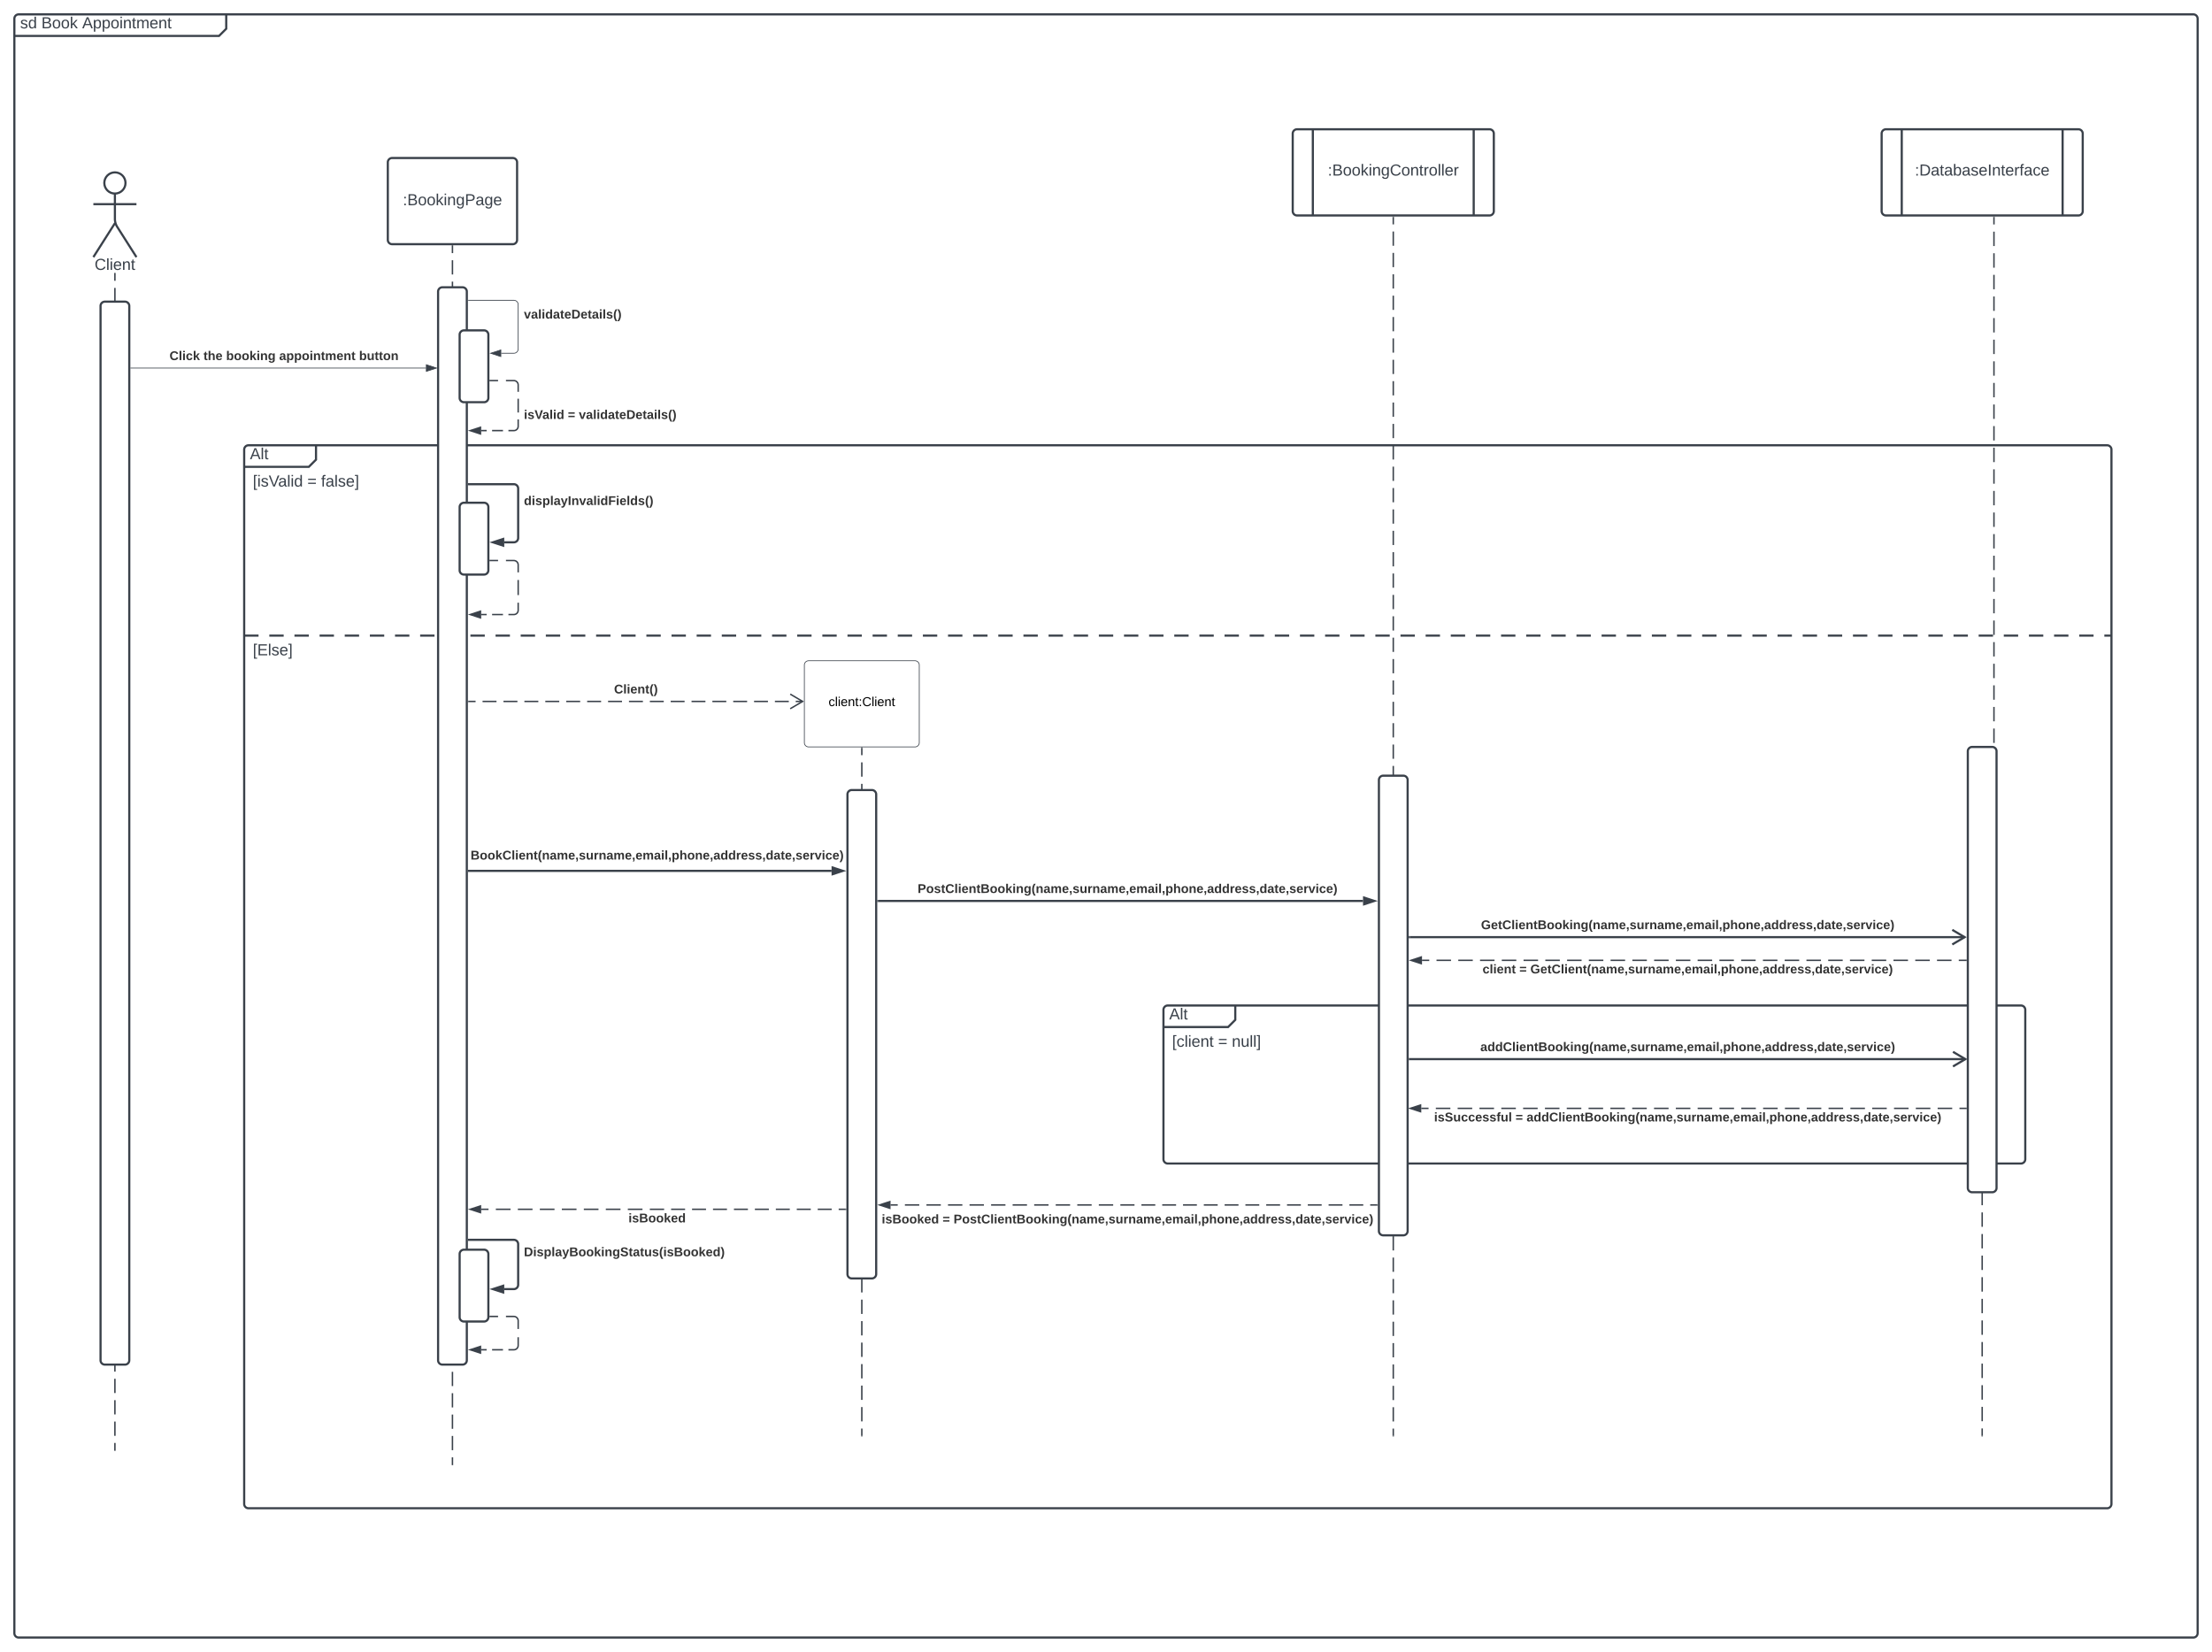 <svg xmlns="http://www.w3.org/2000/svg" xmlns:xlink="http://www.w3.org/1999/xlink" xmlns:lucid="lucid" width="3080" height="2300"><g transform="translate(-360 140)" lucid:page-tab-id="0_0"><path d="M0-1258.84h3677.73v3840.5H0z" fill="#fff"/><path d="M700 486a6 6 0 0 1 6-6h88a6 6 0 0 1 6 6v8a14.48 14.48 0 0 1-4.24 10.24l-1.52 1.52A14.48 14.48 0 0 1 784 510h-78a6 6 0 0 1-6-6z" fill="#fff"/><path d="M800 480v20l-10 10h-90" stroke="#3a414a" stroke-width="3" fill="none"/><path d="M700 486a6 6 0 0 1 6-6h2588a6 6 0 0 1 6 6v1468a6 6 0 0 1-6 6H706a6 6 0 0 1-6-6zM700 745h20m15 0h20m15 0h20m15 0h20m15 0h20m15 0h20m15 0h20m15 0h20m15 0h20m15 0h20m15 0h20m15 0h20m15 0h20m15 0h20m15 0h20m15 0h20m15 0h20m15 0h20m15 0h20m15 0h20m15 0h20m15 0h20m15 0h20m15 0h20m15 0h20m15 0h20m15 0h20m15 0h20m15 0h20m15 0h20m15 0h20m15 0h20m15 0h20m15 0h20m15 0h20m15 0h20m15 0h20m15 0h20m15 0h20m15 0h20m15 0h20m15 0h20m15 0h20m15 0h20m15 0h20m15 0h20m15 0h20m15 0h20m15 0h20m15 0h20m15 0h20m15 0h20m15 0h20m15 0h20m15 0h20m15 0h20m15 0h20m15 0h20m15 0h20m15 0h20m15 0h20m15 0h20m15 0h20m15 0h20m15 0h20m15 0h20m15 0h20m15 0h20m15 0h20m15 0h20m15 0h20m15 0h20m15 0h20m15 0h20m15 0h10" stroke="#3a414a" stroke-width="3" fill="none"/><use xlink:href="#a" transform="matrix(1,0,0,1,708,480) translate(0 19.444)"/><use xlink:href="#b" transform="matrix(1,0,0,1,712,518) translate(0 19.444)"/><use xlink:href="#c" transform="matrix(1,0,0,1,712,518) translate(75.926 19.444)"/><use xlink:href="#d" transform="matrix(1,0,0,1,712,518) translate(95.062 19.444)"/><use xlink:href="#e" transform="matrix(1,0,0,1,712,753) translate(0 19.444)"/><path d="M1980 1266a6 6 0 0 1 6-6h88a6 6 0 0 1 6 6v8a14.48 14.48 0 0 1-4.24 10.24l-1.52 1.52A14.48 14.48 0 0 1 2064 1290h-78a6 6 0 0 1-6-6z" fill="#fff"/><path d="M2080 1260v20l-10 10h-90" stroke="#3a414a" stroke-width="3" fill="none"/><path d="M1980 1266a6 6 0 0 1 6-6h1188a6 6 0 0 1 6 6v208a6 6 0 0 1-6 6H1986a6 6 0 0 1-6-6z" stroke="#3a414a" stroke-width="3" fill="none"/><use xlink:href="#a" transform="matrix(1,0,0,1,1988,1260) translate(0 19.444)"/><use xlink:href="#f" transform="matrix(1,0,0,1,1992,1298) translate(0 19.444)"/><use xlink:href="#c" transform="matrix(1,0,0,1,1992,1298) translate(64.074 19.444)"/><use xlink:href="#g" transform="matrix(1,0,0,1,1992,1298) translate(83.21 19.444)"/><path d="M380-114a6 6 0 0 1 6-6h283a6 6 0 0 1 6 6v8a14.48 14.48 0 0 1-4.24 10.24l-1.52 1.52A14.48 14.48 0 0 1 659-90H386a6 6 0 0 1-6-6z" fill="#fff"/><path d="M675-120v20l-10 10H380" stroke="#3a414a" stroke-width="3" fill="none"/><path d="M380-114a6 6 0 0 1 6-6h3028a6 6 0 0 1 6 6v2248a6 6 0 0 1-6 6H386a6 6 0 0 1-6-6z" stroke="#3a414a" stroke-width="3" fill="none"/><use xlink:href="#h" transform="matrix(1,0,0,1,388,-120) translate(0 19.444)"/><use xlink:href="#i" transform="matrix(1,0,0,1,388,-120) translate(29.63 19.444)"/><use xlink:href="#j" transform="matrix(1,0,0,1,388,-120) translate(86.42 19.444)"/><path d="M534.75 114.75c0 8.15-6.6 14.75-14.75 14.75s-14.75-6.6-14.75-14.75S511.85 100 520 100s14.75 6.6 14.75 14.75z" stroke="#3a414a" stroke-width="3" fill="#fff"/><path d="M520 129.5v35.3a20.63 20.63 0 0 0 3.22 11.06L550 218m-30-47.2L490 218m0-73.75h60" stroke="#3a414a" stroke-width="3" fill="none"/><path d="M490 106a6 6 0 0 1 6-6h48a6 6 0 0 1 6 6v128a6 6 0 0 1-6 6h-48a6 6 0 0 1-6-6z" fill="none"/><use xlink:href="#k" transform="matrix(1,0,0,1,410,218) translate(81.698 17.778)"/><path d="M520 241v9.93m0 9.93v19.85m0 9.94v19.85m0 9.92v19.85m0 9.93v19.86m0 9.92v19.86m0 9.92v19.86m0 9.93v19.85m0 9.93v19.85m0 9.93v19.86m0 9.93v19.85m0 9.92v19.86m0 9.93v19.85m0 9.94v19.85m0 9.92v19.85m0 9.93v19.86m0 9.92v19.86m0 9.92v19.86m0 9.92V787m0 9.93v19.85m0 9.93v19.86m0 9.93v19.85m0 9.92v19.86m0 9.92v19.86m0 9.94v19.85m0 9.92v19.85m0 9.93v19.86m0 9.92v19.86m0 9.92v19.86m0 9.92v19.86m0 9.93v19.85m0 9.93v19.86m0 9.93v19.85m0 9.92v19.86m0 9.92v19.86m0 9.94v19.85m0 9.92v19.85m0 9.93v19.86m0 9.92v19.86m0 9.92v19.86m0 9.92v19.86m0 9.93v19.85m0 9.93v19.86m0 9.93v19.85m0 9.92v19.86m0 9.93v19.85m0 9.94v19.85m0 9.92v19.85m0 9.93v19.86m0 9.92v19.86m0 9.92v19.86m0 9.92v19.86m0 9.93v19.85m0 9.93v19.86m0 9.93v19.85m0 9.92v9.93M520 241.03V240M520 1878.97v1.03" stroke="#3a414a" stroke-width="2" fill="none"/><path d="M500 286a6 6 0 0 1 6-6h28a6 6 0 0 1 6 6v1468a6 6 0 0 1-6 6h-28a6 6 0 0 1-6-6zM900 86a6 6 0 0 1 6-6h168a6 6 0 0 1 6 6v108a6 6 0 0 1-6 6H906a6 6 0 0 1-6-6z" stroke="#3a414a" stroke-width="3" fill="#fff"/><use xlink:href="#l" transform="matrix(1,0,0,1,912,92) translate(8.895 53.778)"/><path d="M542 372.46h411.12" stroke="#3a414a" fill="none"/><path d="M542 372.96h-.5v-1h.5z" stroke="#3a414a" stroke-width=".05" fill="#3a414a"/><path d="M967.88 372.46l-14.26 4.63v-9.28z" stroke="#3a414a" fill="#3a414a"/><use xlink:href="#m" transform="matrix(1,0,0,1,596.018,347.126) translate(0 14.222)"/><use xlink:href="#n" transform="matrix(1,0,0,1,596.018,347.126) translate(47.358 14.222)"/><use xlink:href="#o" transform="matrix(1,0,0,1,596.018,347.126) translate(78.864 14.222)"/><use xlink:href="#p" transform="matrix(1,0,0,1,596.018,347.126) translate(152.691 14.222)"/><use xlink:href="#q" transform="matrix(1,0,0,1,596.018,347.126) translate(263.951 14.222)"/><path d="M990 202.5v9.92m0 9.92v19.84m0 9.92v19.85m0 9.92v19.84m0 9.93v19.84m0 9.92v19.84m0 9.92V391m0 9.92v19.84m0 9.92v19.85m0 9.92v19.84m0 9.9v19.85m0 9.92v19.85m0 9.92v19.84m0 9.92v19.84m0 9.92v19.85m0 9.93v19.84m0 9.92v19.83m0 9.92v19.85m0 9.92v19.84m0 9.92v19.84m0 9.92v19.84m0 9.93v19.85m0 9.92v19.84m0 9.93v19.84m0 9.92v19.84m0 9.92v19.84m0 9.92v19.84m0 9.92v19.85m0 9.92v19.84m0 9.9v19.85m0 9.92v19.85m0 9.92v19.84m0 9.92v19.84m0 9.92v19.85m0 9.93v19.84m0 9.92v19.83m0 9.92v19.85m0 9.92v19.84m0 9.92v19.84m0 9.92v19.84m0 9.92v19.85m0 9.92v19.84m0 9.93v19.84m0 9.92v19.84m0 9.92V1522m0 9.92v19.84m0 9.92v19.85m0 9.92v19.84m0 9.9v19.85m0 9.92v19.85m0 9.92v19.84m0 9.92v19.84m0 9.92v19.85m0 9.93v19.84m0 9.92v19.83m0 9.92v19.85m0 9.92v19.84m0 9.92v9.92" stroke="#3a414a" stroke-width="2" fill="none"/><path d="M991 202.53h-2v-1.03h2z" stroke="#3a414a" stroke-width=".05" fill="#3a414a"/><path d="M990 1898.97v1.03" stroke="#3a414a" stroke-width="2" fill="none"/><path d="M970 266a6 6 0 0 1 6-6h28a6 6 0 0 1 6 6v1488a6 6 0 0 1-6 6h-28a6 6 0 0 1-6-6z" stroke="#3a414a" stroke-width="3" fill="#fff"/><path d="M1000 326a6 6 0 0 1 6-6h28a6 6 0 0 1 6 6v88a6 6 0 0 1-6 6h-28a6 6 0 0 1-6-6z" stroke="#3a414a" stroke-width="3" fill="#fff"/><path d="M1012 278.1h63.5a6 6 0 0 1 6 6v61.75a6 6 0 0 1-6 6h-17.62" stroke="#3a414a" fill="none"/><path d="M1012 278.6h-.5v-1h.5z" stroke="#3a414a" stroke-width=".05" fill="#3a414a"/><path d="M1043.12 351.86l14.26-4.64v9.27z" stroke="#3a414a" fill="#3a414a"/><use xlink:href="#r" transform="matrix(1,0,0,1,1089.5,289.308) translate(0 14.222)"/><path d="M1042.5 389.92h11m11 0h11l.94.07.9.2.88.37.8.5.72.6.6.72.5.8.37.87.23.9.07.95v9.6m0 9.62v19.2m0 9.62v9.6l-.07.94-.22.92-.35.87-.5.8-.6.7-.72.62-.8.5-.88.35-.9.22-.95.07h-7.58m-7.6 0h-15.15m-7.6 0h-7.57" stroke="#3a414a" stroke-width="2" fill="none"/><path d="M1042.53 390.92h-1.03v-2h1.03z" stroke="#3a414a" stroke-width=".05" fill="#3a414a"/><path d="M1014.74 459.57l14.26-4.64v9.27z" stroke="#3a414a" stroke-width="2" fill="#3a414a"/><use xlink:href="#s" transform="matrix(1,0,0,1,1089.5,429.076) translate(0 14.222)"/><use xlink:href="#t" transform="matrix(1,0,0,1,1089.5,429.076) translate(61.185 14.222)"/><use xlink:href="#u" transform="matrix(1,0,0,1,1089.5,429.076) translate(76.494 14.222)"/><path d="M1000 566a6 6 0 0 1 6-6h28a6 6 0 0 1 6 6v88a6 6 0 0 1-6 6h-28a6 6 0 0 1-6-6z" stroke="#3a414a" stroke-width="3" fill="#fff"/><path d="M1013 534.17h62.5a6 6 0 0 1 6 6v68.9a6 6 0 0 1-6 6h-13.38" stroke="#3a414a" stroke-width="3" fill="none"/><path d="M1013.04 535.67h-1.54v-3h1.54z" stroke="#3a414a" stroke-width=".05" fill="#3a414a"/><path d="M1046.35 615.06l14.27-4.63v9.27z" stroke="#3a414a" stroke-width="3" fill="#3a414a"/><use xlink:href="#v" transform="matrix(1,0,0,1,1089.5,548.949) translate(0 14.222)"/><path d="M1042.5 640.44h11m11 0h11l.94.07.9.23.88.36.8.48.72.62.6.7.5.8.37.88.23.92.07.94v10.53m0 10.54v21.08m0 10.53v10.54l-.07.94-.22.92-.35.87-.5.8-.6.72-.72.6-.8.5-.88.35-.9.22-.95.07h-7.58m-7.6 0h-15.15m-7.6 0h-7.57" stroke="#3a414a" stroke-width="2" fill="none"/><path d="M1042.53 641.44h-1.03v-2h1.03z" stroke="#3a414a" stroke-width=".05" fill="#3a414a"/><path d="M1014.74 715.64L1029 711v9.28z" stroke="#3a414a" stroke-width="2" fill="#3a414a"/><path d="M1480 786a6 6 0 0 1 6-6h148a6 6 0 0 1 6 6v108a6 6 0 0 1-6 6h-148a6 6 0 0 1-6-6z" stroke="#3a414a" fill="#fff"/><use xlink:href="#w" transform="matrix(1,0,0,1,1480,780) translate(33.63 63.15)"/><path d="M1012.5 836.63h9.7m9.72 0h19.4m9.72 0h19.42m9.7 0h19.42m9.7 0h19.43m9.72 0h19.4m9.72 0h19.42m9.7 0h19.42m9.7 0h19.39m9.68 0h19.35m9.67 0h19.35m9.67 0h19.34m9.68 0h19.35m9.67 0h19.35m9.66 0h19.35m9.68 0h19.35m9.68 0h9.68" stroke="#3a414a" stroke-width="2" fill="none"/><path d="M1012.53 837.63h-1.03v-2h1.03z" stroke="#3a414a" stroke-width=".05" fill="#3a414a"/><path d="M1460.32 846.8l17.22-10.17-17.22-10.2" stroke="#3a414a" stroke-width="2" fill="none"/><use xlink:href="#x" transform="matrix(1,0,0,1,1215.006,811.292) translate(0 14.222)"/><path d="M1560 901.5v9.97m0 9.98v19.95m0 9.97v19.95m0 9.97v19.94m0 9.97v19.96m0 9.97v19.95m0 9.98V1091m0 9.98v19.95m0 9.97v19.95m0 9.97v19.95m0 9.97v19.95m0 9.97v19.94m0 10v19.94m0 9.97v19.96m0 9.97v19.95m0 9.97v19.95m0 9.98v19.94m0 9.98v19.95m0 9.97v19.95m0 9.97V1480m0 9.96v19.95m0 9.98v19.95m0 9.98v19.96m0 9.97v19.95m0 9.97v19.95m0 9.97v19.95m0 9.97v19.94m0 9.98v19.94m0 9.98v19.95m0 9.96v19.95m0 9.98v19.95m0 9.97v19.95m0 9.98v9.97" stroke="#3a414a" stroke-width="2" fill="none"/><path d="M1561 901.53h-2v-1.03h2z" stroke="#3a414a" stroke-width=".05" fill="#3a414a"/><path d="M1560 1858.97v1.03" stroke="#3a414a" stroke-width="2" fill="none"/><path d="M1540 966a6 6 0 0 1 6-6h28a6 6 0 0 1 6 6v668a6 6 0 0 1-6 6h-28a6 6 0 0 1-6-6zM2160 46a6 6 0 0 1 6-6h268a6 6 0 0 1 6 6v108a6 6 0 0 1-6 6h-268a6 6 0 0 1-6-6z" stroke="#3a414a" stroke-width="3" fill="#fff"/><path d="M2188 40v120m224-120v120" stroke="#3a414a" stroke-width="3" fill="none"/><use xlink:href="#y" transform="matrix(1,0,0,1,2200,45) translate(8.827 59.444)"/><path d="M2980 46a6 6 0 0 1 6-6h268a6 6 0 0 1 6 6v108a6 6 0 0 1-6 6h-268a6 6 0 0 1-6-6z" stroke="#3a414a" stroke-width="3" fill="#fff"/><path d="M3008 40v120m224-120v120" stroke="#3a414a" stroke-width="3" fill="none"/><use xlink:href="#z" transform="matrix(1,0,0,1,3020,45) translate(6.235 59.444)"/><path d="M2300 162.5v9.92m0 9.92v19.84m0 9.92v19.85m0 9.92v19.84m0 9.93v19.84m0 9.92v19.84m0 9.92V351m0 9.92v19.84m0 9.92v19.85m0 9.92v19.84m0 9.9v19.85m0 9.92v19.85m0 9.92v19.84m0 9.92v19.84m0 9.92v19.85m0 9.93v19.84m0 9.92v19.83m0 9.92v19.85m0 9.92v19.84m0 9.92v19.84m0 9.92v19.84m0 9.93v19.85m0 9.92v19.84m0 9.93v19.84m0 9.92v19.84m0 9.92v19.84m0 9.92v19.84m0 9.92v19.85m0 9.92v19.84m0 9.9v19.85m0 9.92v19.85m0 9.92v19.84m0 9.92v19.84m0 9.92v19.85m0 9.93v19.84m0 9.92v19.83m0 9.92v19.85m0 9.92v19.84m0 9.92v19.84m0 9.92v19.84m0 9.92v19.85m0 9.92v19.84m0 9.93v19.84m0 9.92v19.84m0 9.92V1482m0 9.92v19.84m0 9.92v19.85m0 9.92v19.84m0 9.9v19.85m0 9.92v19.85m0 9.92v19.84m0 9.92v19.84m0 9.92v19.85m0 9.93v19.84m0 9.92v19.83m0 9.92v19.85m0 9.92v19.84m0 9.92v9.92" stroke="#3a414a" stroke-width="2" fill="none"/><path d="M2301 162.53h-2v-1.03h2z" stroke="#3a414a" stroke-width=".05" fill="#3a414a"/><path d="M2300 1858.97v1.03" stroke="#3a414a" stroke-width="2" fill="none"/><path d="M2280 946a6 6 0 0 1 6-6h28a6 6 0 0 1 6 6v628a6 6 0 0 1-6 6h-28a6 6 0 0 1-6-6z" stroke="#3a414a" stroke-width="3" fill="#fff"/><path d="M3136.4 162.5v10.03m0 10.02v20.06m0 10.03v20.06m0 10v20.07m0 10.03v20.05m0 10.02v20.06m0 10.02V353m0 10.04v20.05m0 10.02v20.05m0 10.03v20.05m0 10.03v20.05m0 10.03v20.05m0 10.04v20.05m0 10.02v20.05m0 10.03v20.05m0 10.03v20.05m0 10.03v20.05m0 10.04v20.05m0 10.02v20.05m0 10.03v20.05m0 10.03v20.05m0 10.03v20.05m0 10.04v20.05m0 10.02v20.05m0 10.03v20.06m0 10.02v20.06m0 10.02v20.06m0 10.02v20.06m0 10.02v10.03l-.06.94-.22.9-.36.87-.5.8-.6.72-.72.6-.8.5-.87.36-.92.22-.94.07h-4.4l-.94.07-.9.22-.88.36-.8.5-.72.6-.6.72-.5.8-.37.88-.23.9-.07.95v10.03m0 10.02v20.06m0 10.02v20.06m0 10.02v20.06m0 10.03v20.05m0 10.03v20.05m0 10.02v20.06m0 10.03v20.04m0 10.03v20.05m0 10.03v20.05m0 10.03v20.05m0 10.03v20.06m0 10.03v20.04m0 10.03v20.05m0 10.03v20.05m0 10.03v20.05m0 10.03v20.06m0 10.03v20.04m0 10.03v20.05m0 10.03v20.05m0 10.03v20.05m0 10.03v20.06m0 10.03v20.05m0 10.02v20.06m0 10.02v20.05m0 10.03v20.06m0 10v20.07m0 10.02v20.05m0 10.02V1859" stroke="#3a414a" stroke-width="2" fill="none"/><path d="M3137.4 162.53h-2v-1.03h2z" stroke="#3a414a" stroke-width=".05" fill="#3a414a"/><path d="M3120 1858.97v1.03" stroke="#3a414a" stroke-width="2" fill="none"/><path d="M3100 906a6 6 0 0 1 6-6h28a6 6 0 0 1 6 6v608a6 6 0 0 1-6 6h-28a6 6 0 0 1-6-6z" stroke="#3a414a" stroke-width="3" fill="#fff"/><path d="M1013 1072.54h504.88" stroke="#3a414a" stroke-width="3" fill="none"/><path d="M1013.04 1074.04h-1.54v-3h1.54z" stroke="#3a414a" stroke-width=".05" fill="#3a414a"/><path d="M1533.64 1072.54l-14.26 4.63v-9.27z" stroke="#3a414a" stroke-width="3" fill="#3a414a"/><use xlink:href="#A" transform="matrix(1,0,0,1,1015.222,1042.57) translate(0 14.222)"/><path d="M1583 1114.42h674.88" stroke="#3a414a" stroke-width="3" fill="none"/><path d="M1583.04 1115.92h-1.54v-3h1.54z" stroke="#3a414a" stroke-width=".05" fill="#3a414a"/><path d="M2273.64 1114.42l-14.26 4.63v-9.27z" stroke="#3a414a" stroke-width="3" fill="#3a414a"/><use xlink:href="#B" transform="matrix(1,0,0,1,1637.728,1089.085) translate(0 14.222)"/><path d="M2323 1164.83h772.77" stroke="#3a414a" stroke-width="3" fill="none"/><path d="M2323.04 1166.33h-1.54v-3h1.54z" stroke="#3a414a" stroke-width=".05" fill="#3a414a"/><path d="M3078.34 1175l17.2-10.17-17.2-10.18" stroke="#3a414a" stroke-width="3" fill="none"/><use xlink:href="#C" transform="matrix(1,0,0,1,2422.148,1139.494) translate(0 14.222)"/><path d="M3097.5 1197.1h-10.1m-10.1 0h-20.2m-10.1 0h-20.2m-10.1 0h-20.2m-10.1 0h-20.2m-10.1 0h-20.2m-10.1 0h-20.2m-10.1 0h-20.2m-10.1 0H2845m-10.1 0h-20.2m-10.1 0h-20.2m-10.1 0h-20.2m-10.1 0h-20.2m-10.1 0h-20.2m-10.1 0h-20.2m-10.1 0h-20.2m-10.1 0h-20.2m-10.1 0h-20.2m-10.1 0H2542m-10.1 0h-20.2m-10.1 0h-20.2m-10.1 0h-20.2m-10.1 0h-20.2m-10.1 0h-20.2m-10.1 0h-20.2m-10.1 0H2340" stroke="#3a414a" stroke-width="2" fill="none"/><path d="M3098.5 1198.1h-1.03v-2h1.03z" stroke="#3a414a" stroke-width=".05" fill="#3a414a"/><path d="M2324.74 1197.1l14.26-4.65v9.27z" stroke="#3a414a" stroke-width="2" fill="#3a414a"/><use xlink:href="#D" transform="matrix(1,0,0,1,2424.296,1201.089) translate(0 14.222)"/><use xlink:href="#t" transform="matrix(1,0,0,1,2424.296,1201.089) translate(51.259 14.222)"/><use xlink:href="#E" transform="matrix(1,0,0,1,2424.296,1201.089) translate(66.568 14.222)"/><path d="M2322 1334.66h774.77" stroke="#3a414a" stroke-width="3" fill="none"/><path d="M2322.04 1336.16h-.54v-3h.54z" stroke="#3a414a" stroke-width=".05" fill="#3a414a"/><path d="M3079.34 1344.85l17.2-10.18-17.2-10.2" stroke="#3a414a" stroke-width="3" fill="none"/><use xlink:href="#F" transform="matrix(1,0,0,1,2421.185,1309.332) translate(0 14.222)"/><path d="M3098.5 1403.22h-10.13m-10.12 0H3058m-10.13 0h-20.26m-10.1 0h-20.27m-10.12 0h-20.25m-10.12 0h-20.26m-10.12 0h-20.26m-10.13 0h-20.26m-10.1 0h-20.27m-10.12 0h-20.25m-10.12 0h-20.26m-10.12 0h-20.26m-10.13 0h-20.26m-10.1 0h-20.27m-10.12 0h-20.25m-10.12 0h-20.25m-10.13 0h-20.26m-10.13 0h-20.26m-10.1 0h-20.27m-10.12 0h-20.24m-10.13 0h-20.26m-10.12 0h-20.26m-10.13 0H2420m-10.1 0h-20.26m-10.13 0h-20.24m-10.13 0H2339" stroke="#3a414a" stroke-width="2" fill="none"/><path d="M3098.5 1404.22h-.03v-2h.03z" stroke="#3a414a" stroke-width=".05" fill="#3a414a"/><path d="M2323.74 1403.22l14.26-4.63v9.26z" stroke="#3a414a" stroke-width="2" fill="#3a414a"/><use xlink:href="#G" transform="matrix(1,0,0,1,2356.815,1407.221) translate(0 14.222)"/><use xlink:href="#t" transform="matrix(1,0,0,1,2356.815,1407.221) translate(113.432 14.222)"/><use xlink:href="#H" transform="matrix(1,0,0,1,2356.815,1407.221) translate(128.741 14.222)"/><path d="M2277.5 1537.7h-9.65m-9.65 0h-19.3m-9.66 0h-19.3m-9.66 0h-19.3m-9.66 0h-19.3m-9.66 0h-19.3m-9.66 0h-19.3m-9.65 0h-19.3m-9.66 0h-19.32m-9.65 0h-19.3m-9.66 0h-19.3m-9.66 0h-19.3m-9.65 0H1920m-10 0h-20m-10 0h-20m-10 0h-20m-10 0h-20m-10 0h-20m-10 0h-20m-10 0h-20m-10 0h-20m-10 0h-20m-10 0h-20m-10 0h-10" stroke="#3a414a" stroke-width="2" fill="none"/><path d="M2278.5 1538.7h-1.03v-2h1.03z" stroke="#3a414a" stroke-width=".05" fill="#3a414a"/><path d="M1584.74 1537.7l14.26-4.65v9.28z" stroke="#3a414a" stroke-width="2" fill="#3a414a"/><g><use xlink:href="#I" transform="matrix(1,0,0,1,1587.704,1546.325) translate(0 17.067)"/><use xlink:href="#t" transform="matrix(1,0,0,1,1587.704,1546.325) translate(84.741 17.067)"/><use xlink:href="#J" transform="matrix(1,0,0,1,1587.704,1546.325) translate(100.049 17.067)"/></g><path d="M1537.5 1543.74h-9.72m-9.72 0h-19.45m-9.7 0h-19.46m-9.72 0h-19.44m-9.72 0h-19.45m-9.7 0h-19.46m-9.72 0h-19.44m-9.72 0h-19.45m-9.7 0h-19.46m-9.72 0h-19.92m-10.22 0h-20.4m-10.22 0h-20.42m-10.2 0h-20.42m-10.2 0h-20.43m-10.2 0h-20.43m-10.2 0h-20.43m-10.2 0h-20.42m-10.2 0H1030" stroke="#3a414a" stroke-width="2" fill="none"/><path d="M1538.5 1544.74h-1.03v-2h1.03z" stroke="#3a414a" stroke-width=".05" fill="#3a414a"/><path d="M1014.74 1543.74l14.26-4.64v9.27z" stroke="#3a414a" stroke-width="2" fill="#3a414a"/><g><use xlink:href="#K" transform="matrix(1,0,0,1,1235.099,1547.739) translate(0 14.222)"/></g><path d="M1000 1606a6 6 0 0 1 6-6h28a6 6 0 0 1 6 6v88a6 6 0 0 1-6 6h-28a6 6 0 0 1-6-6z" stroke="#3a414a" stroke-width="3" fill="#fff"/><path d="M1013 1586.25h62.5a6 6 0 0 1 6 6v56.62a6 6 0 0 1-6 6h-13.38" stroke="#3a414a" stroke-width="3" fill="none"/><path d="M1013.04 1587.75h-1.54v-3h1.54z" stroke="#3a414a" stroke-width=".05" fill="#3a414a"/><path d="M1046.35 1654.87l14.27-4.64v9.27z" stroke="#3a414a" stroke-width="3" fill="#3a414a"/><g><use xlink:href="#L" transform="matrix(1,0,0,1,1089.5,1594.889) translate(0 14.222)"/></g><path d="M1042.5 1692.93h11m11 0h11l.94.07.9.22.88.36.8.5.72.6.6.72.5.8.37.88.23.9.07.95v11.46m0 11.46v11.47l-.07.93-.22.92-.35.87-.5.8-.6.72-.72.6-.8.5-.88.36-.9.22-.95.08h-7.58m-7.6 0h-15.15m-7.6 0h-7.57" stroke="#3a414a" stroke-width="2" fill="none"/><path d="M1042.53 1693.93h-1.03v-2h1.03z" stroke="#3a414a" stroke-width=".05" fill="#3a414a"/><path d="M1014.74 1739.33l14.26-4.64v9.26z" stroke="#3a414a" stroke-width="2" fill="#3a414a"/><defs><path fill="#3a414a" d="M205 0l-28-72H64L36 0H1l101-248h38L239 0h-34zm-38-99l-47-123c-12 45-31 82-46 123h93" id="M"/><path fill="#3a414a" d="M24 0v-261h32V0H24" id="N"/><path fill="#3a414a" d="M59-47c-2 24 18 29 38 22v24C64 9 27 4 27-40v-127H5v-23h24l9-43h21v43h35v23H59v120" id="O"/><g id="a"><use transform="matrix(0.062,0,0,0.062,0,0)" xlink:href="#M"/><use transform="matrix(0.062,0,0,0.062,14.815,0)" xlink:href="#N"/><use transform="matrix(0.062,0,0,0.062,19.691,0)" xlink:href="#O"/></g><path fill="#3a414a" d="M26 75v-336h71v23H56V52h41v23H26" id="P"/><path fill="#3a414a" d="M24-231v-30h32v30H24zM24 0v-190h32V0H24" id="Q"/><path fill="#3a414a" d="M135-143c-3-34-86-38-87 0 15 53 115 12 119 90S17 21 10-45l28-5c4 36 97 45 98 0-10-56-113-15-118-90-4-57 82-63 122-42 12 7 21 19 24 35" id="R"/><path fill="#3a414a" d="M137 0h-34L2-248h35l83 218 83-218h36" id="S"/><path fill="#3a414a" d="M141-36C126-15 110 5 73 4 37 3 15-17 15-53c-1-64 63-63 125-63 3-35-9-54-41-54-24 1-41 7-42 31l-33-3c5-37 33-52 76-52 45 0 72 20 72 64v82c-1 20 7 32 28 27v20c-31 9-61-2-59-35zM48-53c0 20 12 33 32 33 41-3 63-29 60-74-43 2-92-5-92 41" id="T"/><path fill="#3a414a" d="M85-194c31 0 48 13 60 33l-1-100h32l1 261h-30c-2-10 0-23-3-31C134-8 116 4 85 4 32 4 16-35 15-94c0-66 23-100 70-100zm9 24c-40 0-46 34-46 75 0 40 6 74 45 74 42 0 51-32 51-76 0-42-9-74-50-73" id="U"/><g id="b"><use transform="matrix(0.062,0,0,0.062,0,0)" xlink:href="#P"/><use transform="matrix(0.062,0,0,0.062,6.173,0)" xlink:href="#Q"/><use transform="matrix(0.062,0,0,0.062,11.049,0)" xlink:href="#R"/><use transform="matrix(0.062,0,0,0.062,22.16,0)" xlink:href="#S"/><use transform="matrix(0.062,0,0,0.062,35.309,0)" xlink:href="#T"/><use transform="matrix(0.062,0,0,0.062,47.654,0)" xlink:href="#N"/><use transform="matrix(0.062,0,0,0.062,52.531,0)" xlink:href="#Q"/><use transform="matrix(0.062,0,0,0.062,57.407,0)" xlink:href="#U"/></g><path fill="#3a414a" d="M18-150v-26h174v26H18zm0 90v-26h174v26H18" id="V"/><use transform="matrix(0.062,0,0,0.062,0,0)" xlink:href="#V" id="c"/><path fill="#3a414a" d="M101-234c-31-9-42 10-38 44h38v23H63V0H32v-167H5v-23h27c-7-52 17-82 69-68v24" id="W"/><path fill="#3a414a" d="M100-194c63 0 86 42 84 106H49c0 40 14 67 53 68 26 1 43-12 49-29l28 8c-11 28-37 45-77 45C44 4 14-33 15-96c1-61 26-98 85-98zm52 81c6-60-76-77-97-28-3 7-6 17-6 28h103" id="X"/><path fill="#3a414a" d="M3 75V52h41v-290H3v-23h71V75H3" id="Y"/><g id="d"><use transform="matrix(0.062,0,0,0.062,0,0)" xlink:href="#W"/><use transform="matrix(0.062,0,0,0.062,6.173,0)" xlink:href="#T"/><use transform="matrix(0.062,0,0,0.062,18.519,0)" xlink:href="#N"/><use transform="matrix(0.062,0,0,0.062,23.395,0)" xlink:href="#R"/><use transform="matrix(0.062,0,0,0.062,34.506,0)" xlink:href="#X"/><use transform="matrix(0.062,0,0,0.062,46.852,0)" xlink:href="#Y"/></g><path fill="#3a414a" d="M30 0v-248h187v28H63v79h144v27H63v87h162V0H30" id="Z"/><g id="e"><use transform="matrix(0.062,0,0,0.062,0,0)" xlink:href="#P"/><use transform="matrix(0.062,0,0,0.062,6.173,0)" xlink:href="#Z"/><use transform="matrix(0.062,0,0,0.062,20.988,0)" xlink:href="#N"/><use transform="matrix(0.062,0,0,0.062,25.864,0)" xlink:href="#R"/><use transform="matrix(0.062,0,0,0.062,36.975,0)" xlink:href="#X"/><use transform="matrix(0.062,0,0,0.062,49.321,0)" xlink:href="#Y"/></g><path fill="#3a414a" d="M96-169c-40 0-48 33-48 73s9 75 48 75c24 0 41-14 43-38l32 2c-6 37-31 61-74 61-59 0-76-41-82-99-10-93 101-131 147-64 4 7 5 14 7 22l-32 3c-4-21-16-35-41-35" id="aa"/><path fill="#3a414a" d="M117-194c89-4 53 116 60 194h-32v-121c0-31-8-49-39-48C34-167 62-67 57 0H25l-1-190h30c1 10-1 24 2 32 11-22 29-35 61-36" id="ab"/><g id="f"><use transform="matrix(0.062,0,0,0.062,0,0)" xlink:href="#P"/><use transform="matrix(0.062,0,0,0.062,6.173,0)" xlink:href="#aa"/><use transform="matrix(0.062,0,0,0.062,17.284,0)" xlink:href="#N"/><use transform="matrix(0.062,0,0,0.062,22.16,0)" xlink:href="#Q"/><use transform="matrix(0.062,0,0,0.062,27.037,0)" xlink:href="#X"/><use transform="matrix(0.062,0,0,0.062,39.383,0)" xlink:href="#ab"/><use transform="matrix(0.062,0,0,0.062,51.728,0)" xlink:href="#O"/></g><path fill="#3a414a" d="M84 4C-5 8 30-112 23-190h32v120c0 31 7 50 39 49 72-2 45-101 50-169h31l1 190h-30c-1-10 1-25-2-33-11 22-28 36-60 37" id="ac"/><g id="g"><use transform="matrix(0.062,0,0,0.062,0,0)" xlink:href="#ab"/><use transform="matrix(0.062,0,0,0.062,12.346,0)" xlink:href="#ac"/><use transform="matrix(0.062,0,0,0.062,24.691,0)" xlink:href="#N"/><use transform="matrix(0.062,0,0,0.062,29.568,0)" xlink:href="#N"/><use transform="matrix(0.062,0,0,0.062,34.444,0)" xlink:href="#Y"/></g><g id="h"><use transform="matrix(0.062,0,0,0.062,0,0)" xlink:href="#R"/><use transform="matrix(0.062,0,0,0.062,11.111,0)" xlink:href="#U"/></g><path fill="#3a414a" d="M160-131c35 5 61 23 61 61C221 17 115-2 30 0v-248c76 3 177-17 177 60 0 33-19 50-47 57zm-97-11c50-1 110 9 110-42 0-47-63-36-110-37v79zm0 115c55-2 124 14 124-45 0-56-70-42-124-44v89" id="ad"/><path fill="#3a414a" d="M100-194c62-1 85 37 85 99 1 63-27 99-86 99S16-35 15-95c0-66 28-99 85-99zM99-20c44 1 53-31 53-75 0-43-8-75-51-75s-53 32-53 75 10 74 51 75" id="ae"/><path fill="#3a414a" d="M143 0L79-87 56-68V0H24v-261h32v163l83-92h37l-77 82L181 0h-38" id="af"/><g id="i"><use transform="matrix(0.062,0,0,0.062,0,0)" xlink:href="#ad"/><use transform="matrix(0.062,0,0,0.062,14.815,0)" xlink:href="#ae"/><use transform="matrix(0.062,0,0,0.062,27.16,0)" xlink:href="#ae"/><use transform="matrix(0.062,0,0,0.062,39.506,0)" xlink:href="#af"/></g><path fill="#3a414a" d="M115-194c55 1 70 41 70 98S169 2 115 4C84 4 66-9 55-30l1 105H24l-1-265h31l2 30c10-21 28-34 59-34zm-8 174c40 0 45-34 45-75s-6-73-45-74c-42 0-51 32-51 76 0 43 10 73 51 73" id="ag"/><path fill="#3a414a" d="M210-169c-67 3-38 105-44 169h-31v-121c0-29-5-50-35-48C34-165 62-65 56 0H25l-1-190h30c1 10-1 24 2 32 10-44 99-50 107 0 11-21 27-35 58-36 85-2 47 119 55 194h-31v-121c0-29-5-49-35-48" id="ah"/><g id="j"><use transform="matrix(0.062,0,0,0.062,0,0)" xlink:href="#M"/><use transform="matrix(0.062,0,0,0.062,14.815,0)" xlink:href="#ag"/><use transform="matrix(0.062,0,0,0.062,27.16,0)" xlink:href="#ag"/><use transform="matrix(0.062,0,0,0.062,39.506,0)" xlink:href="#ae"/><use transform="matrix(0.062,0,0,0.062,51.852,0)" xlink:href="#Q"/><use transform="matrix(0.062,0,0,0.062,56.728,0)" xlink:href="#ab"/><use transform="matrix(0.062,0,0,0.062,69.074,0)" xlink:href="#O"/><use transform="matrix(0.062,0,0,0.062,75.247,0)" xlink:href="#ah"/><use transform="matrix(0.062,0,0,0.062,93.704,0)" xlink:href="#X"/><use transform="matrix(0.062,0,0,0.062,106.049,0)" xlink:href="#ab"/><use transform="matrix(0.062,0,0,0.062,118.395,0)" xlink:href="#O"/></g><path fill="#3a414a" d="M212-179c-10-28-35-45-73-45-59 0-87 40-87 99 0 60 29 101 89 101 43 0 62-24 78-52l27 14C228-24 195 4 139 4 59 4 22-46 18-125c-6-104 99-153 187-111 19 9 31 26 39 46" id="ai"/><g id="k"><use transform="matrix(0.062,0,0,0.062,0,0)" xlink:href="#ai"/><use transform="matrix(0.062,0,0,0.062,15.988,0)" xlink:href="#N"/><use transform="matrix(0.062,0,0,0.062,20.864,0)" xlink:href="#Q"/><use transform="matrix(0.062,0,0,0.062,25.741,0)" xlink:href="#X"/><use transform="matrix(0.062,0,0,0.062,38.086,0)" xlink:href="#ab"/><use transform="matrix(0.062,0,0,0.062,50.432,0)" xlink:href="#O"/></g><path fill="#3a414a" d="M33-154v-36h34v36H33zM33 0v-36h34V0H33" id="aj"/><path fill="#3a414a" d="M177-190C167-65 218 103 67 71c-23-6-38-20-44-43l32-5c15 47 100 32 89-28v-30C133-14 115 1 83 1 29 1 15-40 15-95c0-56 16-97 71-98 29-1 48 16 59 35 1-10 0-23 2-32h30zM94-22c36 0 50-32 50-73 0-42-14-75-50-75-39 0-46 34-46 75s6 73 46 73" id="ak"/><path fill="#3a414a" d="M30-248c87 1 191-15 191 75 0 78-77 80-158 76V0H30v-248zm33 125c57 0 124 11 124-50 0-59-68-47-124-48v98" id="al"/><g id="l"><use transform="matrix(0.062,0,0,0.062,0,0)" xlink:href="#aj"/><use transform="matrix(0.062,0,0,0.062,6.173,0)" xlink:href="#ad"/><use transform="matrix(0.062,0,0,0.062,20.988,0)" xlink:href="#ae"/><use transform="matrix(0.062,0,0,0.062,33.333,0)" xlink:href="#ae"/><use transform="matrix(0.062,0,0,0.062,45.679,0)" xlink:href="#af"/><use transform="matrix(0.062,0,0,0.062,56.79,0)" xlink:href="#Q"/><use transform="matrix(0.062,0,0,0.062,61.667,0)" xlink:href="#ab"/><use transform="matrix(0.062,0,0,0.062,74.012,0)" xlink:href="#ak"/><use transform="matrix(0.062,0,0,0.062,86.358,0)" xlink:href="#al"/><use transform="matrix(0.062,0,0,0.062,101.173,0)" xlink:href="#T"/><use transform="matrix(0.062,0,0,0.062,113.519,0)" xlink:href="#ak"/><use transform="matrix(0.062,0,0,0.062,125.864,0)" xlink:href="#X"/></g><path fill="#333" d="M67-125c0 53 21 87 73 88 37 1 54-22 65-47l45 17C233-25 199 4 140 4 58 4 20-42 15-125 8-235 124-281 211-232c18 10 29 29 36 50l-46 12c-8-25-30-41-62-41-52 0-71 34-72 86" id="am"/><path fill="#333" d="M25 0v-261h50V0H25" id="an"/><path fill="#333" d="M25-224v-37h50v37H25zM25 0v-190h50V0H25" id="ao"/><path fill="#333" d="M190-63c-7 42-38 67-86 67-59 0-84-38-90-98-12-110 154-137 174-36l-49 2c-2-19-15-32-35-32-30 0-35 28-38 64-6 74 65 87 74 30" id="ap"/><path fill="#333" d="M147 0L96-86 75-71V0H25v-261h50v150l67-79h53l-66 74L201 0h-54" id="aq"/><g id="m"><use transform="matrix(0.049,0,0,0.049,0,0)" xlink:href="#am"/><use transform="matrix(0.049,0,0,0.049,12.79,0)" xlink:href="#an"/><use transform="matrix(0.049,0,0,0.049,17.728,0)" xlink:href="#ao"/><use transform="matrix(0.049,0,0,0.049,22.667,0)" xlink:href="#ap"/><use transform="matrix(0.049,0,0,0.049,32.543,0)" xlink:href="#aq"/></g><path fill="#333" d="M115-3C79 11 28 4 28-45v-112H4v-33h27l15-45h31v45h36v33H77v99c-1 23 16 31 38 25v30" id="ar"/><path fill="#333" d="M114-157C55-157 80-60 75 0H25v-261h50l-1 109c12-26 28-41 61-42 86-1 58 113 63 194h-50c-7-57 23-157-34-157" id="as"/><path fill="#333" d="M185-48c-13 30-37 53-82 52C43 2 14-33 14-96s30-98 90-98c62 0 83 45 84 108H66c0 31 8 55 39 56 18 0 30-7 34-22zm-45-69c5-46-57-63-70-21-2 6-4 13-4 21h74" id="at"/><g id="n"><use transform="matrix(0.049,0,0,0.049,0,0)" xlink:href="#ar"/><use transform="matrix(0.049,0,0,0.049,5.877,0)" xlink:href="#as"/><use transform="matrix(0.049,0,0,0.049,16.691,0)" xlink:href="#at"/></g><path fill="#333" d="M135-194c52 0 70 43 70 98 0 56-19 99-73 100-30 1-46-15-58-35L72 0H24l1-261h50v104c11-23 29-37 60-37zM114-30c31 0 40-27 40-66 0-37-7-63-39-63s-41 28-41 65c0 36 8 64 40 64" id="au"/><path fill="#333" d="M110-194c64 0 96 36 96 99 0 64-35 99-97 99-61 0-95-36-95-99 0-62 34-99 96-99zm-1 164c35 0 45-28 45-65 0-40-10-65-43-65-34 0-45 26-45 65 0 36 10 65 43 65" id="av"/><path fill="#333" d="M135-194c87-1 58 113 63 194h-50c-7-57 23-157-34-157-59 0-34 97-39 157H25l-1-190h47c2 12-1 28 3 38 12-26 28-41 61-42" id="aw"/><path fill="#333" d="M195-6C206 82 75 100 31 46c-4-6-6-13-8-21l49-6c3 16 16 24 34 25 40 0 42-37 40-79-11 22-30 35-61 35-53 0-70-43-70-97 0-56 18-96 73-97 30 0 46 14 59 34l2-30h47zm-90-29c32 0 41-27 41-63 0-35-9-62-40-62-32 0-39 29-40 63 0 36 9 62 39 62" id="ax"/><g id="o"><use transform="matrix(0.049,0,0,0.049,0,0)" xlink:href="#au"/><use transform="matrix(0.049,0,0,0.049,10.815,0)" xlink:href="#av"/><use transform="matrix(0.049,0,0,0.049,21.63,0)" xlink:href="#av"/><use transform="matrix(0.049,0,0,0.049,32.444,0)" xlink:href="#aq"/><use transform="matrix(0.049,0,0,0.049,42.321,0)" xlink:href="#ao"/><use transform="matrix(0.049,0,0,0.049,47.259,0)" xlink:href="#aw"/><use transform="matrix(0.049,0,0,0.049,58.074,0)" xlink:href="#ax"/></g><path fill="#333" d="M133-34C117-15 103 5 69 4 32 3 11-16 11-54c-1-60 55-63 116-61 1-26-3-47-28-47-18 1-26 9-28 27l-52-2c7-38 36-58 82-57s74 22 75 68l1 82c-1 14 12 18 25 15v27c-30 8-71 5-69-32zm-48 3c29 0 43-24 42-57-32 0-66-3-65 30 0 17 8 27 23 27" id="ay"/><path fill="#333" d="M135-194c53 0 70 44 70 98 0 56-19 98-73 100-31 1-45-17-59-34 3 33 2 69 2 105H25l-1-265h48c2 10 0 23 3 31 11-24 29-35 60-35zM114-30c33 0 39-31 40-66 0-38-9-64-40-64-56 0-55 130 0 130" id="az"/><path fill="#333" d="M220-157c-53 9-28 100-34 157h-49v-107c1-27-5-49-29-50C55-147 81-57 75 0H25l-1-190h47c2 12-1 28 3 38 10-53 101-56 108 0 13-22 24-43 59-42 82 1 51 116 57 194h-49v-107c-1-25-5-48-29-50" id="aA"/><g id="p"><use transform="matrix(0.049,0,0,0.049,0,0)" xlink:href="#ay"/><use transform="matrix(0.049,0,0,0.049,9.877,0)" xlink:href="#az"/><use transform="matrix(0.049,0,0,0.049,20.691,0)" xlink:href="#az"/><use transform="matrix(0.049,0,0,0.049,31.506,0)" xlink:href="#av"/><use transform="matrix(0.049,0,0,0.049,42.321,0)" xlink:href="#ao"/><use transform="matrix(0.049,0,0,0.049,47.259,0)" xlink:href="#aw"/><use transform="matrix(0.049,0,0,0.049,58.074,0)" xlink:href="#ar"/><use transform="matrix(0.049,0,0,0.049,63.951,0)" xlink:href="#aA"/><use transform="matrix(0.049,0,0,0.049,79.753,0)" xlink:href="#at"/><use transform="matrix(0.049,0,0,0.049,89.63,0)" xlink:href="#aw"/><use transform="matrix(0.049,0,0,0.049,100.444,0)" xlink:href="#ar"/></g><path fill="#333" d="M85 4C-2 5 27-109 22-190h50c7 57-23 150 33 157 60-5 35-97 40-157h50l1 190h-47c-2-12 1-28-3-38-12 25-28 42-61 42" id="aB"/><g id="q"><use transform="matrix(0.049,0,0,0.049,0,0)" xlink:href="#au"/><use transform="matrix(0.049,0,0,0.049,10.815,0)" xlink:href="#aB"/><use transform="matrix(0.049,0,0,0.049,21.63,0)" xlink:href="#ar"/><use transform="matrix(0.049,0,0,0.049,27.506,0)" xlink:href="#ar"/><use transform="matrix(0.049,0,0,0.049,33.383,0)" xlink:href="#av"/><use transform="matrix(0.049,0,0,0.049,44.198,0)" xlink:href="#aw"/></g><path fill="#333" d="M128 0H69L1-190h53L99-40l48-150h52" id="aC"/><path fill="#333" d="M88-194c31-1 46 15 58 34l-1-101h50l1 261h-48c-2-10 0-23-3-31C134-8 116 4 84 4 32 4 16-41 15-95c0-56 19-97 73-99zm17 164c33 0 40-30 41-66 1-37-9-64-41-64s-38 30-39 65c0 43 13 65 39 65" id="aD"/><path fill="#333" d="M24-248c120-7 223 5 221 122C244-46 201 0 124 0H24v-248zM76-40c74 7 117-18 117-86 0-67-45-88-117-82v168" id="aE"/><path fill="#333" d="M137-138c1-29-70-34-71-4 15 46 118 7 119 86 1 83-164 76-172 9l43-7c4 19 20 25 44 25 33 8 57-30 24-41C81-84 22-81 20-136c-2-80 154-74 161-7" id="aF"/><path fill="#333" d="M67-93c0 74 22 123 53 168H70C40 30 18-18 18-93s22-123 52-168h50c-32 44-53 94-53 168" id="aG"/><path fill="#333" d="M102-93c0 74-22 123-52 168H0C30 29 54-18 53-93c0-74-22-123-53-168h50c30 45 52 94 52 168" id="aH"/><g id="r"><use transform="matrix(0.049,0,0,0.049,0,0)" xlink:href="#aC"/><use transform="matrix(0.049,0,0,0.049,9.877,0)" xlink:href="#ay"/><use transform="matrix(0.049,0,0,0.049,19.753,0)" xlink:href="#an"/><use transform="matrix(0.049,0,0,0.049,24.691,0)" xlink:href="#ao"/><use transform="matrix(0.049,0,0,0.049,29.63,0)" xlink:href="#aD"/><use transform="matrix(0.049,0,0,0.049,40.444,0)" xlink:href="#ay"/><use transform="matrix(0.049,0,0,0.049,50.321,0)" xlink:href="#ar"/><use transform="matrix(0.049,0,0,0.049,56.198,0)" xlink:href="#at"/><use transform="matrix(0.049,0,0,0.049,66.074,0)" xlink:href="#aE"/><use transform="matrix(0.049,0,0,0.049,78.864,0)" xlink:href="#at"/><use transform="matrix(0.049,0,0,0.049,88.741,0)" xlink:href="#ar"/><use transform="matrix(0.049,0,0,0.049,94.617,0)" xlink:href="#ay"/><use transform="matrix(0.049,0,0,0.049,104.494,0)" xlink:href="#ao"/><use transform="matrix(0.049,0,0,0.049,109.432,0)" xlink:href="#an"/><use transform="matrix(0.049,0,0,0.049,114.37,0)" xlink:href="#aF"/><use transform="matrix(0.049,0,0,0.049,124.247,0)" xlink:href="#aG"/><use transform="matrix(0.049,0,0,0.049,130.123,0)" xlink:href="#aH"/></g><path fill="#333" d="M147 0H94L2-248h55l64 206c17-72 42-137 63-206h54" id="aI"/><g id="s"><use transform="matrix(0.049,0,0,0.049,0,0)" xlink:href="#ao"/><use transform="matrix(0.049,0,0,0.049,4.938,0)" xlink:href="#aF"/><use transform="matrix(0.049,0,0,0.049,14.815,0)" xlink:href="#aI"/><use transform="matrix(0.049,0,0,0.049,25.679,0)" xlink:href="#ay"/><use transform="matrix(0.049,0,0,0.049,35.556,0)" xlink:href="#an"/><use transform="matrix(0.049,0,0,0.049,40.494,0)" xlink:href="#ao"/><use transform="matrix(0.049,0,0,0.049,45.432,0)" xlink:href="#aD"/></g><path fill="#333" d="M15-148v-39h180v39H15zm0 97v-39h180v39H15" id="aJ"/><use transform="matrix(0.049,0,0,0.049,0,0)" xlink:href="#aJ" id="t"/><g id="u"><use transform="matrix(0.049,0,0,0.049,0,0)" xlink:href="#aC"/><use transform="matrix(0.049,0,0,0.049,9.877,0)" xlink:href="#ay"/><use transform="matrix(0.049,0,0,0.049,19.753,0)" xlink:href="#an"/><use transform="matrix(0.049,0,0,0.049,24.691,0)" xlink:href="#ao"/><use transform="matrix(0.049,0,0,0.049,29.63,0)" xlink:href="#aD"/><use transform="matrix(0.049,0,0,0.049,40.444,0)" xlink:href="#ay"/><use transform="matrix(0.049,0,0,0.049,50.321,0)" xlink:href="#ar"/><use transform="matrix(0.049,0,0,0.049,56.198,0)" xlink:href="#at"/><use transform="matrix(0.049,0,0,0.049,66.074,0)" xlink:href="#aE"/><use transform="matrix(0.049,0,0,0.049,78.864,0)" xlink:href="#at"/><use transform="matrix(0.049,0,0,0.049,88.741,0)" xlink:href="#ar"/><use transform="matrix(0.049,0,0,0.049,94.617,0)" xlink:href="#ay"/><use transform="matrix(0.049,0,0,0.049,104.494,0)" xlink:href="#ao"/><use transform="matrix(0.049,0,0,0.049,109.432,0)" xlink:href="#an"/><use transform="matrix(0.049,0,0,0.049,114.37,0)" xlink:href="#aF"/><use transform="matrix(0.049,0,0,0.049,124.247,0)" xlink:href="#aG"/><use transform="matrix(0.049,0,0,0.049,130.123,0)" xlink:href="#aH"/></g><path fill="#333" d="M123 10C108 53 80 86 19 72V37c35 8 53-11 59-39L3-190h52l48 148c12-52 28-100 44-148h51" id="aK"/><path fill="#333" d="M24 0v-248h52V0H24" id="aL"/><path fill="#333" d="M76-208v77h127v40H76V0H24v-248h183v40H76" id="aM"/><g id="v"><use transform="matrix(0.049,0,0,0.049,0,0)" xlink:href="#aD"/><use transform="matrix(0.049,0,0,0.049,10.815,0)" xlink:href="#ao"/><use transform="matrix(0.049,0,0,0.049,15.753,0)" xlink:href="#aF"/><use transform="matrix(0.049,0,0,0.049,25.63,0)" xlink:href="#az"/><use transform="matrix(0.049,0,0,0.049,36.444,0)" xlink:href="#an"/><use transform="matrix(0.049,0,0,0.049,41.383,0)" xlink:href="#ay"/><use transform="matrix(0.049,0,0,0.049,51.259,0)" xlink:href="#aK"/><use transform="matrix(0.049,0,0,0.049,61.136,0)" xlink:href="#aL"/><use transform="matrix(0.049,0,0,0.049,66.074,0)" xlink:href="#aw"/><use transform="matrix(0.049,0,0,0.049,76.889,0)" xlink:href="#aC"/><use transform="matrix(0.049,0,0,0.049,86.765,0)" xlink:href="#ay"/><use transform="matrix(0.049,0,0,0.049,96.642,0)" xlink:href="#an"/><use transform="matrix(0.049,0,0,0.049,101.58,0)" xlink:href="#ao"/><use transform="matrix(0.049,0,0,0.049,106.519,0)" xlink:href="#aD"/><use transform="matrix(0.049,0,0,0.049,117.333,0)" xlink:href="#aM"/><use transform="matrix(0.049,0,0,0.049,128.148,0)" xlink:href="#ao"/><use transform="matrix(0.049,0,0,0.049,133.086,0)" xlink:href="#at"/><use transform="matrix(0.049,0,0,0.049,142.963,0)" xlink:href="#an"/><use transform="matrix(0.049,0,0,0.049,147.901,0)" xlink:href="#aD"/><use transform="matrix(0.049,0,0,0.049,158.716,0)" xlink:href="#aF"/><use transform="matrix(0.049,0,0,0.049,168.593,0)" xlink:href="#aG"/><use transform="matrix(0.049,0,0,0.049,174.469,0)" xlink:href="#aH"/></g><path d="M96-169c-40 0-48 33-48 73s9 75 48 75c24 0 41-14 43-38l32 2c-6 37-31 61-74 61-59 0-76-41-82-99-10-93 101-131 147-64 4 7 5 14 7 22l-32 3c-4-21-16-35-41-35" id="aN"/><path d="M24 0v-261h32V0H24" id="aO"/><path d="M24-231v-30h32v30H24zM24 0v-190h32V0H24" id="aP"/><path d="M100-194c63 0 86 42 84 106H49c0 40 14 67 53 68 26 1 43-12 49-29l28 8c-11 28-37 45-77 45C44 4 14-33 15-96c1-61 26-98 85-98zm52 81c6-60-76-77-97-28-3 7-6 17-6 28h103" id="aQ"/><path d="M117-194c89-4 53 116 60 194h-32v-121c0-31-8-49-39-48C34-167 62-67 57 0H25l-1-190h30c1 10-1 24 2 32 11-22 29-35 61-36" id="aR"/><path d="M59-47c-2 24 18 29 38 22v24C64 9 27 4 27-40v-127H5v-23h24l9-43h21v43h35v23H59v120" id="aS"/><path d="M33-154v-36h34v36H33zM33 0v-36h34V0H33" id="aT"/><path d="M212-179c-10-28-35-45-73-45-59 0-87 40-87 99 0 60 29 101 89 101 43 0 62-24 78-52l27 14C228-24 195 4 139 4 59 4 22-46 18-125c-6-104 99-153 187-111 19 9 31 26 39 46" id="aU"/><g id="w"><use transform="matrix(0.05,0,0,0.05,0,0)" xlink:href="#aN"/><use transform="matrix(0.05,0,0,0.05,9,0)" xlink:href="#aO"/><use transform="matrix(0.05,0,0,0.05,12.95,0)" xlink:href="#aP"/><use transform="matrix(0.05,0,0,0.05,16.9,0)" xlink:href="#aQ"/><use transform="matrix(0.05,0,0,0.05,26.9,0)" xlink:href="#aR"/><use transform="matrix(0.05,0,0,0.05,36.9,0)" xlink:href="#aS"/><use transform="matrix(0.05,0,0,0.05,41.9,0)" xlink:href="#aT"/><use transform="matrix(0.05,0,0,0.05,46.9,0)" xlink:href="#aU"/><use transform="matrix(0.05,0,0,0.05,59.85,0)" xlink:href="#aO"/><use transform="matrix(0.05,0,0,0.05,63.8,0)" xlink:href="#aP"/><use transform="matrix(0.05,0,0,0.05,67.75,0)" xlink:href="#aQ"/><use transform="matrix(0.05,0,0,0.05,77.75,0)" xlink:href="#aR"/><use transform="matrix(0.05,0,0,0.05,87.75,0)" xlink:href="#aS"/></g><g id="x"><use transform="matrix(0.049,0,0,0.049,0,0)" xlink:href="#am"/><use transform="matrix(0.049,0,0,0.049,12.79,0)" xlink:href="#an"/><use transform="matrix(0.049,0,0,0.049,17.728,0)" xlink:href="#ao"/><use transform="matrix(0.049,0,0,0.049,22.667,0)" xlink:href="#at"/><use transform="matrix(0.049,0,0,0.049,32.543,0)" xlink:href="#aw"/><use transform="matrix(0.049,0,0,0.049,43.358,0)" xlink:href="#ar"/><use transform="matrix(0.049,0,0,0.049,49.235,0)" xlink:href="#aG"/><use transform="matrix(0.049,0,0,0.049,55.111,0)" xlink:href="#aH"/></g><path fill="#3a414a" d="M114-163C36-179 61-72 57 0H25l-1-190h30c1 12-1 29 2 39 6-27 23-49 58-41v29" id="aV"/><g id="y"><use transform="matrix(0.062,0,0,0.062,0,0)" xlink:href="#aj"/><use transform="matrix(0.062,0,0,0.062,6.173,0)" xlink:href="#ad"/><use transform="matrix(0.062,0,0,0.062,20.988,0)" xlink:href="#ae"/><use transform="matrix(0.062,0,0,0.062,33.333,0)" xlink:href="#ae"/><use transform="matrix(0.062,0,0,0.062,45.679,0)" xlink:href="#af"/><use transform="matrix(0.062,0,0,0.062,56.79,0)" xlink:href="#Q"/><use transform="matrix(0.062,0,0,0.062,61.667,0)" xlink:href="#ab"/><use transform="matrix(0.062,0,0,0.062,74.012,0)" xlink:href="#ak"/><use transform="matrix(0.062,0,0,0.062,86.358,0)" xlink:href="#ai"/><use transform="matrix(0.062,0,0,0.062,102.346,0)" xlink:href="#ae"/><use transform="matrix(0.062,0,0,0.062,114.691,0)" xlink:href="#ab"/><use transform="matrix(0.062,0,0,0.062,127.037,0)" xlink:href="#O"/><use transform="matrix(0.062,0,0,0.062,133.21,0)" xlink:href="#aV"/><use transform="matrix(0.062,0,0,0.062,140.556,0)" xlink:href="#ae"/><use transform="matrix(0.062,0,0,0.062,152.901,0)" xlink:href="#N"/><use transform="matrix(0.062,0,0,0.062,157.778,0)" xlink:href="#N"/><use transform="matrix(0.062,0,0,0.062,162.654,0)" xlink:href="#X"/><use transform="matrix(0.062,0,0,0.062,175,0)" xlink:href="#aV"/></g><path fill="#3a414a" d="M30-248c118-7 216 8 213 122C240-48 200 0 122 0H30v-248zM63-27c89 8 146-16 146-99s-60-101-146-95v194" id="aW"/><path fill="#3a414a" d="M115-194c53 0 69 39 70 98 0 66-23 100-70 100C84 3 66-7 56-30L54 0H23l1-261h32v101c10-23 28-34 59-34zm-8 174c40 0 45-34 45-75 0-40-5-75-45-74-42 0-51 32-51 76 0 43 10 73 51 73" id="aX"/><path fill="#3a414a" d="M33 0v-248h34V0H33" id="aY"/><g id="z"><use transform="matrix(0.062,0,0,0.062,0,0)" xlink:href="#aj"/><use transform="matrix(0.062,0,0,0.062,6.173,0)" xlink:href="#aW"/><use transform="matrix(0.062,0,0,0.062,22.16,0)" xlink:href="#T"/><use transform="matrix(0.062,0,0,0.062,34.506,0)" xlink:href="#O"/><use transform="matrix(0.062,0,0,0.062,40.679,0)" xlink:href="#T"/><use transform="matrix(0.062,0,0,0.062,53.025,0)" xlink:href="#aX"/><use transform="matrix(0.062,0,0,0.062,65.37,0)" xlink:href="#T"/><use transform="matrix(0.062,0,0,0.062,77.716,0)" xlink:href="#R"/><use transform="matrix(0.062,0,0,0.062,88.827,0)" xlink:href="#X"/><use transform="matrix(0.062,0,0,0.062,101.173,0)" xlink:href="#aY"/><use transform="matrix(0.062,0,0,0.062,107.346,0)" xlink:href="#ab"/><use transform="matrix(0.062,0,0,0.062,119.691,0)" xlink:href="#O"/><use transform="matrix(0.062,0,0,0.062,125.864,0)" xlink:href="#X"/><use transform="matrix(0.062,0,0,0.062,138.21,0)" xlink:href="#aV"/><use transform="matrix(0.062,0,0,0.062,145.556,0)" xlink:href="#W"/><use transform="matrix(0.062,0,0,0.062,151.728,0)" xlink:href="#T"/><use transform="matrix(0.062,0,0,0.062,164.074,0)" xlink:href="#aa"/><use transform="matrix(0.062,0,0,0.062,175.185,0)" xlink:href="#X"/></g><path fill="#333" d="M182-130c37 4 62 22 62 59C244 23 116-4 24 0v-248c84 5 203-23 205 63 0 31-19 50-47 55zM76-148c40-3 101 13 101-30 0-44-60-28-101-31v61zm0 110c48-3 116 14 116-37 0-48-69-32-116-35v72" id="aZ"/><path fill="#333" d="M76-54c-1 42 2 86-19 110H24C36 42 46 24 48 0H25v-54h51" id="ba"/><path fill="#333" d="M135-150c-39-12-60 13-60 57V0H25l-1-190h47c2 13-1 29 3 40 6-28 27-53 61-41v41" id="bb"/><g id="A"><use transform="matrix(0.049,0,0,0.049,0,0)" xlink:href="#aZ"/><use transform="matrix(0.049,0,0,0.049,12.79,0)" xlink:href="#av"/><use transform="matrix(0.049,0,0,0.049,23.605,0)" xlink:href="#av"/><use transform="matrix(0.049,0,0,0.049,34.42,0)" xlink:href="#aq"/><use transform="matrix(0.049,0,0,0.049,44.296,0)" xlink:href="#am"/><use transform="matrix(0.049,0,0,0.049,57.086,0)" xlink:href="#an"/><use transform="matrix(0.049,0,0,0.049,62.025,0)" xlink:href="#ao"/><use transform="matrix(0.049,0,0,0.049,66.963,0)" xlink:href="#at"/><use transform="matrix(0.049,0,0,0.049,76.84,0)" xlink:href="#aw"/><use transform="matrix(0.049,0,0,0.049,87.654,0)" xlink:href="#ar"/><use transform="matrix(0.049,0,0,0.049,93.531,0)" xlink:href="#aG"/><use transform="matrix(0.049,0,0,0.049,99.407,0)" xlink:href="#aw"/><use transform="matrix(0.049,0,0,0.049,110.222,0)" xlink:href="#ay"/><use transform="matrix(0.049,0,0,0.049,120.099,0)" xlink:href="#aA"/><use transform="matrix(0.049,0,0,0.049,135.901,0)" xlink:href="#at"/><use transform="matrix(0.049,0,0,0.049,145.778,0)" xlink:href="#ba"/><use transform="matrix(0.049,0,0,0.049,150.716,0)" xlink:href="#aF"/><use transform="matrix(0.049,0,0,0.049,160.593,0)" xlink:href="#aB"/><use transform="matrix(0.049,0,0,0.049,171.407,0)" xlink:href="#bb"/><use transform="matrix(0.049,0,0,0.049,178.321,0)" xlink:href="#aw"/><use transform="matrix(0.049,0,0,0.049,189.136,0)" xlink:href="#ay"/><use transform="matrix(0.049,0,0,0.049,199.012,0)" xlink:href="#aA"/><use transform="matrix(0.049,0,0,0.049,214.815,0)" xlink:href="#at"/><use transform="matrix(0.049,0,0,0.049,224.691,0)" xlink:href="#ba"/><use transform="matrix(0.049,0,0,0.049,229.63,0)" xlink:href="#at"/><use transform="matrix(0.049,0,0,0.049,239.506,0)" xlink:href="#aA"/><use transform="matrix(0.049,0,0,0.049,255.309,0)" xlink:href="#ay"/><use transform="matrix(0.049,0,0,0.049,265.185,0)" xlink:href="#ao"/><use transform="matrix(0.049,0,0,0.049,270.123,0)" xlink:href="#an"/><use transform="matrix(0.049,0,0,0.049,275.062,0)" xlink:href="#ba"/><use transform="matrix(0.049,0,0,0.049,280,0)" xlink:href="#az"/><use transform="matrix(0.049,0,0,0.049,290.815,0)" xlink:href="#as"/><use transform="matrix(0.049,0,0,0.049,301.63,0)" xlink:href="#av"/><use transform="matrix(0.049,0,0,0.049,312.444,0)" xlink:href="#aw"/><use transform="matrix(0.049,0,0,0.049,323.259,0)" xlink:href="#at"/><use transform="matrix(0.049,0,0,0.049,333.136,0)" xlink:href="#ba"/><use transform="matrix(0.049,0,0,0.049,338.074,0)" xlink:href="#ay"/><use transform="matrix(0.049,0,0,0.049,347.951,0)" xlink:href="#aD"/><use transform="matrix(0.049,0,0,0.049,358.765,0)" xlink:href="#aD"/><use transform="matrix(0.049,0,0,0.049,369.58,0)" xlink:href="#bb"/><use transform="matrix(0.049,0,0,0.049,376.494,0)" xlink:href="#at"/><use transform="matrix(0.049,0,0,0.049,386.37,0)" xlink:href="#aF"/><use transform="matrix(0.049,0,0,0.049,396.247,0)" xlink:href="#aF"/><use transform="matrix(0.049,0,0,0.049,406.123,0)" xlink:href="#ba"/><use transform="matrix(0.049,0,0,0.049,411.062,0)" xlink:href="#aD"/><use transform="matrix(0.049,0,0,0.049,421.877,0)" xlink:href="#ay"/><use transform="matrix(0.049,0,0,0.049,431.753,0)" xlink:href="#ar"/><use transform="matrix(0.049,0,0,0.049,437.63,0)" xlink:href="#at"/><use transform="matrix(0.049,0,0,0.049,447.506,0)" xlink:href="#ba"/><use transform="matrix(0.049,0,0,0.049,452.444,0)" xlink:href="#aF"/><use transform="matrix(0.049,0,0,0.049,462.321,0)" xlink:href="#at"/><use transform="matrix(0.049,0,0,0.049,472.198,0)" xlink:href="#bb"/><use transform="matrix(0.049,0,0,0.049,479.111,0)" xlink:href="#aC"/><use transform="matrix(0.049,0,0,0.049,488.988,0)" xlink:href="#ao"/><use transform="matrix(0.049,0,0,0.049,493.926,0)" xlink:href="#ap"/><use transform="matrix(0.049,0,0,0.049,503.802,0)" xlink:href="#at"/><use transform="matrix(0.049,0,0,0.049,513.679,0)" xlink:href="#aH"/></g><path fill="#333" d="M24-248c93 1 206-16 204 79-1 75-69 88-152 82V0H24v-248zm52 121c47 0 100 7 100-41 0-47-54-39-100-39v80" id="bc"/><g id="B"><use transform="matrix(0.049,0,0,0.049,0,0)" xlink:href="#bc"/><use transform="matrix(0.049,0,0,0.049,11.852,0)" xlink:href="#av"/><use transform="matrix(0.049,0,0,0.049,22.667,0)" xlink:href="#aF"/><use transform="matrix(0.049,0,0,0.049,32.543,0)" xlink:href="#ar"/><use transform="matrix(0.049,0,0,0.049,38.42,0)" xlink:href="#am"/><use transform="matrix(0.049,0,0,0.049,51.21,0)" xlink:href="#an"/><use transform="matrix(0.049,0,0,0.049,56.148,0)" xlink:href="#ao"/><use transform="matrix(0.049,0,0,0.049,61.086,0)" xlink:href="#at"/><use transform="matrix(0.049,0,0,0.049,70.963,0)" xlink:href="#aw"/><use transform="matrix(0.049,0,0,0.049,81.778,0)" xlink:href="#ar"/><use transform="matrix(0.049,0,0,0.049,87.654,0)" xlink:href="#aZ"/><use transform="matrix(0.049,0,0,0.049,100.444,0)" xlink:href="#av"/><use transform="matrix(0.049,0,0,0.049,111.259,0)" xlink:href="#av"/><use transform="matrix(0.049,0,0,0.049,122.074,0)" xlink:href="#aq"/><use transform="matrix(0.049,0,0,0.049,131.951,0)" xlink:href="#ao"/><use transform="matrix(0.049,0,0,0.049,136.889,0)" xlink:href="#aw"/><use transform="matrix(0.049,0,0,0.049,147.704,0)" xlink:href="#ax"/><use transform="matrix(0.049,0,0,0.049,158.519,0)" xlink:href="#aG"/><use transform="matrix(0.049,0,0,0.049,164.395,0)" xlink:href="#aw"/><use transform="matrix(0.049,0,0,0.049,175.21,0)" xlink:href="#ay"/><use transform="matrix(0.049,0,0,0.049,185.086,0)" xlink:href="#aA"/><use transform="matrix(0.049,0,0,0.049,200.889,0)" xlink:href="#at"/><use transform="matrix(0.049,0,0,0.049,210.765,0)" xlink:href="#ba"/><use transform="matrix(0.049,0,0,0.049,215.704,0)" xlink:href="#aF"/><use transform="matrix(0.049,0,0,0.049,225.58,0)" xlink:href="#aB"/><use transform="matrix(0.049,0,0,0.049,236.395,0)" xlink:href="#bb"/><use transform="matrix(0.049,0,0,0.049,243.309,0)" xlink:href="#aw"/><use transform="matrix(0.049,0,0,0.049,254.123,0)" xlink:href="#ay"/><use transform="matrix(0.049,0,0,0.049,264,0)" xlink:href="#aA"/><use transform="matrix(0.049,0,0,0.049,279.802,0)" xlink:href="#at"/><use transform="matrix(0.049,0,0,0.049,289.679,0)" xlink:href="#ba"/><use transform="matrix(0.049,0,0,0.049,294.617,0)" xlink:href="#at"/><use transform="matrix(0.049,0,0,0.049,304.494,0)" xlink:href="#aA"/><use transform="matrix(0.049,0,0,0.049,320.296,0)" xlink:href="#ay"/><use transform="matrix(0.049,0,0,0.049,330.173,0)" xlink:href="#ao"/><use transform="matrix(0.049,0,0,0.049,335.111,0)" xlink:href="#an"/><use transform="matrix(0.049,0,0,0.049,340.049,0)" xlink:href="#ba"/><use transform="matrix(0.049,0,0,0.049,344.988,0)" xlink:href="#az"/><use transform="matrix(0.049,0,0,0.049,355.802,0)" xlink:href="#as"/><use transform="matrix(0.049,0,0,0.049,366.617,0)" xlink:href="#av"/><use transform="matrix(0.049,0,0,0.049,377.432,0)" xlink:href="#aw"/><use transform="matrix(0.049,0,0,0.049,388.247,0)" xlink:href="#at"/><use transform="matrix(0.049,0,0,0.049,398.123,0)" xlink:href="#ba"/><use transform="matrix(0.049,0,0,0.049,403.062,0)" xlink:href="#ay"/><use transform="matrix(0.049,0,0,0.049,412.938,0)" xlink:href="#aD"/><use transform="matrix(0.049,0,0,0.049,423.753,0)" xlink:href="#aD"/><use transform="matrix(0.049,0,0,0.049,434.568,0)" xlink:href="#bb"/><use transform="matrix(0.049,0,0,0.049,441.481,0)" xlink:href="#at"/><use transform="matrix(0.049,0,0,0.049,451.358,0)" xlink:href="#aF"/><use transform="matrix(0.049,0,0,0.049,461.235,0)" xlink:href="#aF"/><use transform="matrix(0.049,0,0,0.049,471.111,0)" xlink:href="#ba"/><use transform="matrix(0.049,0,0,0.049,476.049,0)" xlink:href="#aD"/><use transform="matrix(0.049,0,0,0.049,486.864,0)" xlink:href="#ay"/><use transform="matrix(0.049,0,0,0.049,496.741,0)" xlink:href="#ar"/><use transform="matrix(0.049,0,0,0.049,502.617,0)" xlink:href="#at"/><use transform="matrix(0.049,0,0,0.049,512.494,0)" xlink:href="#ba"/><use transform="matrix(0.049,0,0,0.049,517.432,0)" xlink:href="#aF"/><use transform="matrix(0.049,0,0,0.049,527.309,0)" xlink:href="#at"/><use transform="matrix(0.049,0,0,0.049,537.185,0)" xlink:href="#bb"/><use transform="matrix(0.049,0,0,0.049,544.099,0)" xlink:href="#aC"/><use transform="matrix(0.049,0,0,0.049,553.975,0)" xlink:href="#ao"/><use transform="matrix(0.049,0,0,0.049,558.914,0)" xlink:href="#ap"/><use transform="matrix(0.049,0,0,0.049,568.79,0)" xlink:href="#at"/><use transform="matrix(0.049,0,0,0.049,578.667,0)" xlink:href="#aH"/></g><path fill="#333" d="M67-125c0 54 23 88 75 88 28 0 53-7 68-21v-34h-60v-39h108v91C232-14 192 4 140 4 58 4 20-42 15-125 8-236 126-280 215-234c19 10 29 26 37 47l-47 15c-11-23-29-39-63-39-53 1-75 33-75 86" id="bd"/><g id="C"><use transform="matrix(0.049,0,0,0.049,0,0)" xlink:href="#bd"/><use transform="matrix(0.049,0,0,0.049,13.827,0)" xlink:href="#at"/><use transform="matrix(0.049,0,0,0.049,23.704,0)" xlink:href="#ar"/><use transform="matrix(0.049,0,0,0.049,29.58,0)" xlink:href="#am"/><use transform="matrix(0.049,0,0,0.049,42.37,0)" xlink:href="#an"/><use transform="matrix(0.049,0,0,0.049,47.309,0)" xlink:href="#ao"/><use transform="matrix(0.049,0,0,0.049,52.247,0)" xlink:href="#at"/><use transform="matrix(0.049,0,0,0.049,62.123,0)" xlink:href="#aw"/><use transform="matrix(0.049,0,0,0.049,72.938,0)" xlink:href="#ar"/><use transform="matrix(0.049,0,0,0.049,78.815,0)" xlink:href="#aZ"/><use transform="matrix(0.049,0,0,0.049,91.605,0)" xlink:href="#av"/><use transform="matrix(0.049,0,0,0.049,102.42,0)" xlink:href="#av"/><use transform="matrix(0.049,0,0,0.049,113.235,0)" xlink:href="#aq"/><use transform="matrix(0.049,0,0,0.049,123.111,0)" xlink:href="#ao"/><use transform="matrix(0.049,0,0,0.049,128.049,0)" xlink:href="#aw"/><use transform="matrix(0.049,0,0,0.049,138.864,0)" xlink:href="#ax"/><use transform="matrix(0.049,0,0,0.049,149.679,0)" xlink:href="#aG"/><use transform="matrix(0.049,0,0,0.049,155.556,0)" xlink:href="#aw"/><use transform="matrix(0.049,0,0,0.049,166.37,0)" xlink:href="#ay"/><use transform="matrix(0.049,0,0,0.049,176.247,0)" xlink:href="#aA"/><use transform="matrix(0.049,0,0,0.049,192.049,0)" xlink:href="#at"/><use transform="matrix(0.049,0,0,0.049,201.926,0)" xlink:href="#ba"/><use transform="matrix(0.049,0,0,0.049,206.864,0)" xlink:href="#aF"/><use transform="matrix(0.049,0,0,0.049,216.741,0)" xlink:href="#aB"/><use transform="matrix(0.049,0,0,0.049,227.556,0)" xlink:href="#bb"/><use transform="matrix(0.049,0,0,0.049,234.469,0)" xlink:href="#aw"/><use transform="matrix(0.049,0,0,0.049,245.284,0)" xlink:href="#ay"/><use transform="matrix(0.049,0,0,0.049,255.16,0)" xlink:href="#aA"/><use transform="matrix(0.049,0,0,0.049,270.963,0)" xlink:href="#at"/><use transform="matrix(0.049,0,0,0.049,280.84,0)" xlink:href="#ba"/><use transform="matrix(0.049,0,0,0.049,285.778,0)" xlink:href="#at"/><use transform="matrix(0.049,0,0,0.049,295.654,0)" xlink:href="#aA"/><use transform="matrix(0.049,0,0,0.049,311.457,0)" xlink:href="#ay"/><use transform="matrix(0.049,0,0,0.049,321.333,0)" xlink:href="#ao"/><use transform="matrix(0.049,0,0,0.049,326.272,0)" xlink:href="#an"/><use transform="matrix(0.049,0,0,0.049,331.21,0)" xlink:href="#ba"/><use transform="matrix(0.049,0,0,0.049,336.148,0)" xlink:href="#az"/><use transform="matrix(0.049,0,0,0.049,346.963,0)" xlink:href="#as"/><use transform="matrix(0.049,0,0,0.049,357.778,0)" xlink:href="#av"/><use transform="matrix(0.049,0,0,0.049,368.593,0)" xlink:href="#aw"/><use transform="matrix(0.049,0,0,0.049,379.407,0)" xlink:href="#at"/><use transform="matrix(0.049,0,0,0.049,389.284,0)" xlink:href="#ba"/><use transform="matrix(0.049,0,0,0.049,394.222,0)" xlink:href="#ay"/><use transform="matrix(0.049,0,0,0.049,404.099,0)" xlink:href="#aD"/><use transform="matrix(0.049,0,0,0.049,414.914,0)" xlink:href="#aD"/><use transform="matrix(0.049,0,0,0.049,425.728,0)" xlink:href="#bb"/><use transform="matrix(0.049,0,0,0.049,432.642,0)" xlink:href="#at"/><use transform="matrix(0.049,0,0,0.049,442.519,0)" xlink:href="#aF"/><use transform="matrix(0.049,0,0,0.049,452.395,0)" xlink:href="#aF"/><use transform="matrix(0.049,0,0,0.049,462.272,0)" xlink:href="#ba"/><use transform="matrix(0.049,0,0,0.049,467.21,0)" xlink:href="#aD"/><use transform="matrix(0.049,0,0,0.049,478.025,0)" xlink:href="#ay"/><use transform="matrix(0.049,0,0,0.049,487.901,0)" xlink:href="#ar"/><use transform="matrix(0.049,0,0,0.049,493.778,0)" xlink:href="#at"/><use transform="matrix(0.049,0,0,0.049,503.654,0)" xlink:href="#ba"/><use transform="matrix(0.049,0,0,0.049,508.593,0)" xlink:href="#aF"/><use transform="matrix(0.049,0,0,0.049,518.469,0)" xlink:href="#at"/><use transform="matrix(0.049,0,0,0.049,528.346,0)" xlink:href="#bb"/><use transform="matrix(0.049,0,0,0.049,535.259,0)" xlink:href="#aC"/><use transform="matrix(0.049,0,0,0.049,545.136,0)" xlink:href="#ao"/><use transform="matrix(0.049,0,0,0.049,550.074,0)" xlink:href="#ap"/><use transform="matrix(0.049,0,0,0.049,559.951,0)" xlink:href="#at"/><use transform="matrix(0.049,0,0,0.049,569.827,0)" xlink:href="#aH"/></g><g id="D"><use transform="matrix(0.049,0,0,0.049,0,0)" xlink:href="#ap"/><use transform="matrix(0.049,0,0,0.049,9.877,0)" xlink:href="#an"/><use transform="matrix(0.049,0,0,0.049,14.815,0)" xlink:href="#ao"/><use transform="matrix(0.049,0,0,0.049,19.753,0)" xlink:href="#at"/><use transform="matrix(0.049,0,0,0.049,29.63,0)" xlink:href="#aw"/><use transform="matrix(0.049,0,0,0.049,40.444,0)" xlink:href="#ar"/></g><g id="E"><use transform="matrix(0.049,0,0,0.049,0,0)" xlink:href="#bd"/><use transform="matrix(0.049,0,0,0.049,13.827,0)" xlink:href="#at"/><use transform="matrix(0.049,0,0,0.049,23.704,0)" xlink:href="#ar"/><use transform="matrix(0.049,0,0,0.049,29.58,0)" xlink:href="#am"/><use transform="matrix(0.049,0,0,0.049,42.37,0)" xlink:href="#an"/><use transform="matrix(0.049,0,0,0.049,47.309,0)" xlink:href="#ao"/><use transform="matrix(0.049,0,0,0.049,52.247,0)" xlink:href="#at"/><use transform="matrix(0.049,0,0,0.049,62.123,0)" xlink:href="#aw"/><use transform="matrix(0.049,0,0,0.049,72.938,0)" xlink:href="#ar"/><use transform="matrix(0.049,0,0,0.049,78.815,0)" xlink:href="#aG"/><use transform="matrix(0.049,0,0,0.049,84.691,0)" xlink:href="#aw"/><use transform="matrix(0.049,0,0,0.049,95.506,0)" xlink:href="#ay"/><use transform="matrix(0.049,0,0,0.049,105.383,0)" xlink:href="#aA"/><use transform="matrix(0.049,0,0,0.049,121.185,0)" xlink:href="#at"/><use transform="matrix(0.049,0,0,0.049,131.062,0)" xlink:href="#ba"/><use transform="matrix(0.049,0,0,0.049,136,0)" xlink:href="#aF"/><use transform="matrix(0.049,0,0,0.049,145.877,0)" xlink:href="#aB"/><use transform="matrix(0.049,0,0,0.049,156.691,0)" xlink:href="#bb"/><use transform="matrix(0.049,0,0,0.049,163.605,0)" xlink:href="#aw"/><use transform="matrix(0.049,0,0,0.049,174.42,0)" xlink:href="#ay"/><use transform="matrix(0.049,0,0,0.049,184.296,0)" xlink:href="#aA"/><use transform="matrix(0.049,0,0,0.049,200.099,0)" xlink:href="#at"/><use transform="matrix(0.049,0,0,0.049,209.975,0)" xlink:href="#ba"/><use transform="matrix(0.049,0,0,0.049,214.914,0)" xlink:href="#at"/><use transform="matrix(0.049,0,0,0.049,224.79,0)" xlink:href="#aA"/><use transform="matrix(0.049,0,0,0.049,240.593,0)" xlink:href="#ay"/><use transform="matrix(0.049,0,0,0.049,250.469,0)" xlink:href="#ao"/><use transform="matrix(0.049,0,0,0.049,255.407,0)" xlink:href="#an"/><use transform="matrix(0.049,0,0,0.049,260.346,0)" xlink:href="#ba"/><use transform="matrix(0.049,0,0,0.049,265.284,0)" xlink:href="#az"/><use transform="matrix(0.049,0,0,0.049,276.099,0)" xlink:href="#as"/><use transform="matrix(0.049,0,0,0.049,286.914,0)" xlink:href="#av"/><use transform="matrix(0.049,0,0,0.049,297.728,0)" xlink:href="#aw"/><use transform="matrix(0.049,0,0,0.049,308.543,0)" xlink:href="#at"/><use transform="matrix(0.049,0,0,0.049,318.42,0)" xlink:href="#ba"/><use transform="matrix(0.049,0,0,0.049,323.358,0)" xlink:href="#ay"/><use transform="matrix(0.049,0,0,0.049,333.235,0)" xlink:href="#aD"/><use transform="matrix(0.049,0,0,0.049,344.049,0)" xlink:href="#aD"/><use transform="matrix(0.049,0,0,0.049,354.864,0)" xlink:href="#bb"/><use transform="matrix(0.049,0,0,0.049,361.778,0)" xlink:href="#at"/><use transform="matrix(0.049,0,0,0.049,371.654,0)" xlink:href="#aF"/><use transform="matrix(0.049,0,0,0.049,381.531,0)" xlink:href="#aF"/><use transform="matrix(0.049,0,0,0.049,391.407,0)" xlink:href="#ba"/><use transform="matrix(0.049,0,0,0.049,396.346,0)" xlink:href="#aD"/><use transform="matrix(0.049,0,0,0.049,407.16,0)" xlink:href="#ay"/><use transform="matrix(0.049,0,0,0.049,417.037,0)" xlink:href="#ar"/><use transform="matrix(0.049,0,0,0.049,422.914,0)" xlink:href="#at"/><use transform="matrix(0.049,0,0,0.049,432.79,0)" xlink:href="#ba"/><use transform="matrix(0.049,0,0,0.049,437.728,0)" xlink:href="#aF"/><use transform="matrix(0.049,0,0,0.049,447.605,0)" xlink:href="#at"/><use transform="matrix(0.049,0,0,0.049,457.481,0)" xlink:href="#bb"/><use transform="matrix(0.049,0,0,0.049,464.395,0)" xlink:href="#aC"/><use transform="matrix(0.049,0,0,0.049,474.272,0)" xlink:href="#ao"/><use transform="matrix(0.049,0,0,0.049,479.21,0)" xlink:href="#ap"/><use transform="matrix(0.049,0,0,0.049,489.086,0)" xlink:href="#at"/><use transform="matrix(0.049,0,0,0.049,498.963,0)" xlink:href="#aH"/></g><g id="F"><use transform="matrix(0.049,0,0,0.049,0,0)" xlink:href="#ay"/><use transform="matrix(0.049,0,0,0.049,9.877,0)" xlink:href="#aD"/><use transform="matrix(0.049,0,0,0.049,20.691,0)" xlink:href="#aD"/><use transform="matrix(0.049,0,0,0.049,31.506,0)" xlink:href="#am"/><use transform="matrix(0.049,0,0,0.049,44.296,0)" xlink:href="#an"/><use transform="matrix(0.049,0,0,0.049,49.235,0)" xlink:href="#ao"/><use transform="matrix(0.049,0,0,0.049,54.173,0)" xlink:href="#at"/><use transform="matrix(0.049,0,0,0.049,64.049,0)" xlink:href="#aw"/><use transform="matrix(0.049,0,0,0.049,74.864,0)" xlink:href="#ar"/><use transform="matrix(0.049,0,0,0.049,80.741,0)" xlink:href="#aZ"/><use transform="matrix(0.049,0,0,0.049,93.531,0)" xlink:href="#av"/><use transform="matrix(0.049,0,0,0.049,104.346,0)" xlink:href="#av"/><use transform="matrix(0.049,0,0,0.049,115.16,0)" xlink:href="#aq"/><use transform="matrix(0.049,0,0,0.049,125.037,0)" xlink:href="#ao"/><use transform="matrix(0.049,0,0,0.049,129.975,0)" xlink:href="#aw"/><use transform="matrix(0.049,0,0,0.049,140.79,0)" xlink:href="#ax"/><use transform="matrix(0.049,0,0,0.049,151.605,0)" xlink:href="#aG"/><use transform="matrix(0.049,0,0,0.049,157.481,0)" xlink:href="#aw"/><use transform="matrix(0.049,0,0,0.049,168.296,0)" xlink:href="#ay"/><use transform="matrix(0.049,0,0,0.049,178.173,0)" xlink:href="#aA"/><use transform="matrix(0.049,0,0,0.049,193.975,0)" xlink:href="#at"/><use transform="matrix(0.049,0,0,0.049,203.852,0)" xlink:href="#ba"/><use transform="matrix(0.049,0,0,0.049,208.79,0)" xlink:href="#aF"/><use transform="matrix(0.049,0,0,0.049,218.667,0)" xlink:href="#aB"/><use transform="matrix(0.049,0,0,0.049,229.481,0)" xlink:href="#bb"/><use transform="matrix(0.049,0,0,0.049,236.395,0)" xlink:href="#aw"/><use transform="matrix(0.049,0,0,0.049,247.21,0)" xlink:href="#ay"/><use transform="matrix(0.049,0,0,0.049,257.086,0)" xlink:href="#aA"/><use transform="matrix(0.049,0,0,0.049,272.889,0)" xlink:href="#at"/><use transform="matrix(0.049,0,0,0.049,282.765,0)" xlink:href="#ba"/><use transform="matrix(0.049,0,0,0.049,287.704,0)" xlink:href="#at"/><use transform="matrix(0.049,0,0,0.049,297.58,0)" xlink:href="#aA"/><use transform="matrix(0.049,0,0,0.049,313.383,0)" xlink:href="#ay"/><use transform="matrix(0.049,0,0,0.049,323.259,0)" xlink:href="#ao"/><use transform="matrix(0.049,0,0,0.049,328.198,0)" xlink:href="#an"/><use transform="matrix(0.049,0,0,0.049,333.136,0)" xlink:href="#ba"/><use transform="matrix(0.049,0,0,0.049,338.074,0)" xlink:href="#az"/><use transform="matrix(0.049,0,0,0.049,348.889,0)" xlink:href="#as"/><use transform="matrix(0.049,0,0,0.049,359.704,0)" xlink:href="#av"/><use transform="matrix(0.049,0,0,0.049,370.519,0)" xlink:href="#aw"/><use transform="matrix(0.049,0,0,0.049,381.333,0)" xlink:href="#at"/><use transform="matrix(0.049,0,0,0.049,391.21,0)" xlink:href="#ba"/><use transform="matrix(0.049,0,0,0.049,396.148,0)" xlink:href="#ay"/><use transform="matrix(0.049,0,0,0.049,406.025,0)" xlink:href="#aD"/><use transform="matrix(0.049,0,0,0.049,416.84,0)" xlink:href="#aD"/><use transform="matrix(0.049,0,0,0.049,427.654,0)" xlink:href="#bb"/><use transform="matrix(0.049,0,0,0.049,434.568,0)" xlink:href="#at"/><use transform="matrix(0.049,0,0,0.049,444.444,0)" xlink:href="#aF"/><use transform="matrix(0.049,0,0,0.049,454.321,0)" xlink:href="#aF"/><use transform="matrix(0.049,0,0,0.049,464.198,0)" xlink:href="#ba"/><use transform="matrix(0.049,0,0,0.049,469.136,0)" xlink:href="#aD"/><use transform="matrix(0.049,0,0,0.049,479.951,0)" xlink:href="#ay"/><use transform="matrix(0.049,0,0,0.049,489.827,0)" xlink:href="#ar"/><use transform="matrix(0.049,0,0,0.049,495.704,0)" xlink:href="#at"/><use transform="matrix(0.049,0,0,0.049,505.58,0)" xlink:href="#ba"/><use transform="matrix(0.049,0,0,0.049,510.519,0)" xlink:href="#aF"/><use transform="matrix(0.049,0,0,0.049,520.395,0)" xlink:href="#at"/><use transform="matrix(0.049,0,0,0.049,530.272,0)" xlink:href="#bb"/><use transform="matrix(0.049,0,0,0.049,537.185,0)" xlink:href="#aC"/><use transform="matrix(0.049,0,0,0.049,547.062,0)" xlink:href="#ao"/><use transform="matrix(0.049,0,0,0.049,552,0)" xlink:href="#ap"/><use transform="matrix(0.049,0,0,0.049,561.877,0)" xlink:href="#at"/><use transform="matrix(0.049,0,0,0.049,571.753,0)" xlink:href="#aH"/></g><path fill="#333" d="M169-182c-1-43-94-46-97-3 18 66 151 10 154 114 3 95-165 93-204 36-6-8-10-19-12-30l50-8c3 46 112 56 116 5-17-69-150-10-154-114-4-87 153-88 188-35 5 8 8 18 10 28" id="be"/><path fill="#333" d="M121-226c-27-7-43 5-38 36h38v33H83V0H34v-157H6v-33h28c-9-59 32-81 87-68v32" id="bf"/><g id="G"><use transform="matrix(0.049,0,0,0.049,0,0)" xlink:href="#ao"/><use transform="matrix(0.049,0,0,0.049,4.938,0)" xlink:href="#aF"/><use transform="matrix(0.049,0,0,0.049,14.815,0)" xlink:href="#be"/><use transform="matrix(0.049,0,0,0.049,26.667,0)" xlink:href="#aB"/><use transform="matrix(0.049,0,0,0.049,37.481,0)" xlink:href="#ap"/><use transform="matrix(0.049,0,0,0.049,47.358,0)" xlink:href="#ap"/><use transform="matrix(0.049,0,0,0.049,57.235,0)" xlink:href="#at"/><use transform="matrix(0.049,0,0,0.049,67.111,0)" xlink:href="#aF"/><use transform="matrix(0.049,0,0,0.049,76.988,0)" xlink:href="#aF"/><use transform="matrix(0.049,0,0,0.049,86.864,0)" xlink:href="#bf"/><use transform="matrix(0.049,0,0,0.049,92.741,0)" xlink:href="#aB"/><use transform="matrix(0.049,0,0,0.049,103.556,0)" xlink:href="#an"/></g><g id="H"><use transform="matrix(0.049,0,0,0.049,0,0)" xlink:href="#ay"/><use transform="matrix(0.049,0,0,0.049,9.877,0)" xlink:href="#aD"/><use transform="matrix(0.049,0,0,0.049,20.691,0)" xlink:href="#aD"/><use transform="matrix(0.049,0,0,0.049,31.506,0)" xlink:href="#am"/><use transform="matrix(0.049,0,0,0.049,44.296,0)" xlink:href="#an"/><use transform="matrix(0.049,0,0,0.049,49.235,0)" xlink:href="#ao"/><use transform="matrix(0.049,0,0,0.049,54.173,0)" xlink:href="#at"/><use transform="matrix(0.049,0,0,0.049,64.049,0)" xlink:href="#aw"/><use transform="matrix(0.049,0,0,0.049,74.864,0)" xlink:href="#ar"/><use transform="matrix(0.049,0,0,0.049,80.741,0)" xlink:href="#aZ"/><use transform="matrix(0.049,0,0,0.049,93.531,0)" xlink:href="#av"/><use transform="matrix(0.049,0,0,0.049,104.346,0)" xlink:href="#av"/><use transform="matrix(0.049,0,0,0.049,115.16,0)" xlink:href="#aq"/><use transform="matrix(0.049,0,0,0.049,125.037,0)" xlink:href="#ao"/><use transform="matrix(0.049,0,0,0.049,129.975,0)" xlink:href="#aw"/><use transform="matrix(0.049,0,0,0.049,140.79,0)" xlink:href="#ax"/><use transform="matrix(0.049,0,0,0.049,151.605,0)" xlink:href="#aG"/><use transform="matrix(0.049,0,0,0.049,157.481,0)" xlink:href="#aw"/><use transform="matrix(0.049,0,0,0.049,168.296,0)" xlink:href="#ay"/><use transform="matrix(0.049,0,0,0.049,178.173,0)" xlink:href="#aA"/><use transform="matrix(0.049,0,0,0.049,193.975,0)" xlink:href="#at"/><use transform="matrix(0.049,0,0,0.049,203.852,0)" xlink:href="#ba"/><use transform="matrix(0.049,0,0,0.049,208.79,0)" xlink:href="#aF"/><use transform="matrix(0.049,0,0,0.049,218.667,0)" xlink:href="#aB"/><use transform="matrix(0.049,0,0,0.049,229.481,0)" xlink:href="#bb"/><use transform="matrix(0.049,0,0,0.049,236.395,0)" xlink:href="#aw"/><use transform="matrix(0.049,0,0,0.049,247.21,0)" xlink:href="#ay"/><use transform="matrix(0.049,0,0,0.049,257.086,0)" xlink:href="#aA"/><use transform="matrix(0.049,0,0,0.049,272.889,0)" xlink:href="#at"/><use transform="matrix(0.049,0,0,0.049,282.765,0)" xlink:href="#ba"/><use transform="matrix(0.049,0,0,0.049,287.704,0)" xlink:href="#at"/><use transform="matrix(0.049,0,0,0.049,297.58,0)" xlink:href="#aA"/><use transform="matrix(0.049,0,0,0.049,313.383,0)" xlink:href="#ay"/><use transform="matrix(0.049,0,0,0.049,323.259,0)" xlink:href="#ao"/><use transform="matrix(0.049,0,0,0.049,328.198,0)" xlink:href="#an"/><use transform="matrix(0.049,0,0,0.049,333.136,0)" xlink:href="#ba"/><use transform="matrix(0.049,0,0,0.049,338.074,0)" xlink:href="#az"/><use transform="matrix(0.049,0,0,0.049,348.889,0)" xlink:href="#as"/><use transform="matrix(0.049,0,0,0.049,359.704,0)" xlink:href="#av"/><use transform="matrix(0.049,0,0,0.049,370.519,0)" xlink:href="#aw"/><use transform="matrix(0.049,0,0,0.049,381.333,0)" xlink:href="#at"/><use transform="matrix(0.049,0,0,0.049,391.21,0)" xlink:href="#ba"/><use transform="matrix(0.049,0,0,0.049,396.148,0)" xlink:href="#ay"/><use transform="matrix(0.049,0,0,0.049,406.025,0)" xlink:href="#aD"/><use transform="matrix(0.049,0,0,0.049,416.84,0)" xlink:href="#aD"/><use transform="matrix(0.049,0,0,0.049,427.654,0)" xlink:href="#bb"/><use transform="matrix(0.049,0,0,0.049,434.568,0)" xlink:href="#at"/><use transform="matrix(0.049,0,0,0.049,444.444,0)" xlink:href="#aF"/><use transform="matrix(0.049,0,0,0.049,454.321,0)" xlink:href="#aF"/><use transform="matrix(0.049,0,0,0.049,464.198,0)" xlink:href="#ba"/><use transform="matrix(0.049,0,0,0.049,469.136,0)" xlink:href="#aD"/><use transform="matrix(0.049,0,0,0.049,479.951,0)" xlink:href="#ay"/><use transform="matrix(0.049,0,0,0.049,489.827,0)" xlink:href="#ar"/><use transform="matrix(0.049,0,0,0.049,495.704,0)" xlink:href="#at"/><use transform="matrix(0.049,0,0,0.049,505.58,0)" xlink:href="#ba"/><use transform="matrix(0.049,0,0,0.049,510.519,0)" xlink:href="#aF"/><use transform="matrix(0.049,0,0,0.049,520.395,0)" xlink:href="#at"/><use transform="matrix(0.049,0,0,0.049,530.272,0)" xlink:href="#bb"/><use transform="matrix(0.049,0,0,0.049,537.185,0)" xlink:href="#aC"/><use transform="matrix(0.049,0,0,0.049,547.062,0)" xlink:href="#ao"/><use transform="matrix(0.049,0,0,0.049,552,0)" xlink:href="#ap"/><use transform="matrix(0.049,0,0,0.049,561.877,0)" xlink:href="#at"/><use transform="matrix(0.049,0,0,0.049,571.753,0)" xlink:href="#aH"/></g><g id="I"><use transform="matrix(0.049,0,0,0.049,0,0)" xlink:href="#ao"/><use transform="matrix(0.049,0,0,0.049,4.938,0)" xlink:href="#aF"/><use transform="matrix(0.049,0,0,0.049,14.815,0)" xlink:href="#aZ"/><use transform="matrix(0.049,0,0,0.049,27.605,0)" xlink:href="#av"/><use transform="matrix(0.049,0,0,0.049,38.42,0)" xlink:href="#av"/><use transform="matrix(0.049,0,0,0.049,49.235,0)" xlink:href="#aq"/><use transform="matrix(0.049,0,0,0.049,59.111,0)" xlink:href="#at"/><use transform="matrix(0.049,0,0,0.049,68.988,0)" xlink:href="#aD"/></g><g id="J"><use transform="matrix(0.049,0,0,0.049,0,0)" xlink:href="#bc"/><use transform="matrix(0.049,0,0,0.049,11.852,0)" xlink:href="#av"/><use transform="matrix(0.049,0,0,0.049,22.667,0)" xlink:href="#aF"/><use transform="matrix(0.049,0,0,0.049,32.543,0)" xlink:href="#ar"/><use transform="matrix(0.049,0,0,0.049,38.42,0)" xlink:href="#am"/><use transform="matrix(0.049,0,0,0.049,51.21,0)" xlink:href="#an"/><use transform="matrix(0.049,0,0,0.049,56.148,0)" xlink:href="#ao"/><use transform="matrix(0.049,0,0,0.049,61.086,0)" xlink:href="#at"/><use transform="matrix(0.049,0,0,0.049,70.963,0)" xlink:href="#aw"/><use transform="matrix(0.049,0,0,0.049,81.778,0)" xlink:href="#ar"/><use transform="matrix(0.049,0,0,0.049,87.654,0)" xlink:href="#aZ"/><use transform="matrix(0.049,0,0,0.049,100.444,0)" xlink:href="#av"/><use transform="matrix(0.049,0,0,0.049,111.259,0)" xlink:href="#av"/><use transform="matrix(0.049,0,0,0.049,122.074,0)" xlink:href="#aq"/><use transform="matrix(0.049,0,0,0.049,131.951,0)" xlink:href="#ao"/><use transform="matrix(0.049,0,0,0.049,136.889,0)" xlink:href="#aw"/><use transform="matrix(0.049,0,0,0.049,147.704,0)" xlink:href="#ax"/><use transform="matrix(0.049,0,0,0.049,158.519,0)" xlink:href="#aG"/><use transform="matrix(0.049,0,0,0.049,164.395,0)" xlink:href="#aw"/><use transform="matrix(0.049,0,0,0.049,175.21,0)" xlink:href="#ay"/><use transform="matrix(0.049,0,0,0.049,185.086,0)" xlink:href="#aA"/><use transform="matrix(0.049,0,0,0.049,200.889,0)" xlink:href="#at"/><use transform="matrix(0.049,0,0,0.049,210.765,0)" xlink:href="#ba"/><use transform="matrix(0.049,0,0,0.049,215.704,0)" xlink:href="#aF"/><use transform="matrix(0.049,0,0,0.049,225.58,0)" xlink:href="#aB"/><use transform="matrix(0.049,0,0,0.049,236.395,0)" xlink:href="#bb"/><use transform="matrix(0.049,0,0,0.049,243.309,0)" xlink:href="#aw"/><use transform="matrix(0.049,0,0,0.049,254.123,0)" xlink:href="#ay"/><use transform="matrix(0.049,0,0,0.049,264,0)" xlink:href="#aA"/><use transform="matrix(0.049,0,0,0.049,279.802,0)" xlink:href="#at"/><use transform="matrix(0.049,0,0,0.049,289.679,0)" xlink:href="#ba"/><use transform="matrix(0.049,0,0,0.049,294.617,0)" xlink:href="#at"/><use transform="matrix(0.049,0,0,0.049,304.494,0)" xlink:href="#aA"/><use transform="matrix(0.049,0,0,0.049,320.296,0)" xlink:href="#ay"/><use transform="matrix(0.049,0,0,0.049,330.173,0)" xlink:href="#ao"/><use transform="matrix(0.049,0,0,0.049,335.111,0)" xlink:href="#an"/><use transform="matrix(0.049,0,0,0.049,340.049,0)" xlink:href="#ba"/><use transform="matrix(0.049,0,0,0.049,344.988,0)" xlink:href="#az"/><use transform="matrix(0.049,0,0,0.049,355.802,0)" xlink:href="#as"/><use transform="matrix(0.049,0,0,0.049,366.617,0)" xlink:href="#av"/><use transform="matrix(0.049,0,0,0.049,377.432,0)" xlink:href="#aw"/><use transform="matrix(0.049,0,0,0.049,388.247,0)" xlink:href="#at"/><use transform="matrix(0.049,0,0,0.049,398.123,0)" xlink:href="#ba"/><use transform="matrix(0.049,0,0,0.049,403.062,0)" xlink:href="#ay"/><use transform="matrix(0.049,0,0,0.049,412.938,0)" xlink:href="#aD"/><use transform="matrix(0.049,0,0,0.049,423.753,0)" xlink:href="#aD"/><use transform="matrix(0.049,0,0,0.049,434.568,0)" xlink:href="#bb"/><use transform="matrix(0.049,0,0,0.049,441.481,0)" xlink:href="#at"/><use transform="matrix(0.049,0,0,0.049,451.358,0)" xlink:href="#aF"/><use transform="matrix(0.049,0,0,0.049,461.235,0)" xlink:href="#aF"/><use transform="matrix(0.049,0,0,0.049,471.111,0)" xlink:href="#ba"/><use transform="matrix(0.049,0,0,0.049,476.049,0)" xlink:href="#aD"/><use transform="matrix(0.049,0,0,0.049,486.864,0)" xlink:href="#ay"/><use transform="matrix(0.049,0,0,0.049,496.741,0)" xlink:href="#ar"/><use transform="matrix(0.049,0,0,0.049,502.617,0)" xlink:href="#at"/><use transform="matrix(0.049,0,0,0.049,512.494,0)" xlink:href="#ba"/><use transform="matrix(0.049,0,0,0.049,517.432,0)" xlink:href="#aF"/><use transform="matrix(0.049,0,0,0.049,527.309,0)" xlink:href="#at"/><use transform="matrix(0.049,0,0,0.049,537.185,0)" xlink:href="#bb"/><use transform="matrix(0.049,0,0,0.049,544.099,0)" xlink:href="#aC"/><use transform="matrix(0.049,0,0,0.049,553.975,0)" xlink:href="#ao"/><use transform="matrix(0.049,0,0,0.049,558.914,0)" xlink:href="#ap"/><use transform="matrix(0.049,0,0,0.049,568.79,0)" xlink:href="#at"/><use transform="matrix(0.049,0,0,0.049,578.667,0)" xlink:href="#aH"/></g><g id="K"><use transform="matrix(0.049,0,0,0.049,0,0)" xlink:href="#ao"/><use transform="matrix(0.049,0,0,0.049,4.938,0)" xlink:href="#aF"/><use transform="matrix(0.049,0,0,0.049,14.815,0)" xlink:href="#aZ"/><use transform="matrix(0.049,0,0,0.049,27.605,0)" xlink:href="#av"/><use transform="matrix(0.049,0,0,0.049,38.42,0)" xlink:href="#av"/><use transform="matrix(0.049,0,0,0.049,49.235,0)" xlink:href="#aq"/><use transform="matrix(0.049,0,0,0.049,59.111,0)" xlink:href="#at"/><use transform="matrix(0.049,0,0,0.049,68.988,0)" xlink:href="#aD"/></g><g id="L"><use transform="matrix(0.049,0,0,0.049,0,0)" xlink:href="#aE"/><use transform="matrix(0.049,0,0,0.049,12.79,0)" xlink:href="#ao"/><use transform="matrix(0.049,0,0,0.049,17.728,0)" xlink:href="#aF"/><use transform="matrix(0.049,0,0,0.049,27.605,0)" xlink:href="#az"/><use transform="matrix(0.049,0,0,0.049,38.42,0)" xlink:href="#an"/><use transform="matrix(0.049,0,0,0.049,43.358,0)" xlink:href="#ay"/><use transform="matrix(0.049,0,0,0.049,53.235,0)" xlink:href="#aK"/><use transform="matrix(0.049,0,0,0.049,63.111,0)" xlink:href="#aZ"/><use transform="matrix(0.049,0,0,0.049,75.901,0)" xlink:href="#av"/><use transform="matrix(0.049,0,0,0.049,86.716,0)" xlink:href="#av"/><use transform="matrix(0.049,0,0,0.049,97.531,0)" xlink:href="#aq"/><use transform="matrix(0.049,0,0,0.049,107.407,0)" xlink:href="#ao"/><use transform="matrix(0.049,0,0,0.049,112.346,0)" xlink:href="#aw"/><use transform="matrix(0.049,0,0,0.049,123.16,0)" xlink:href="#ax"/><use transform="matrix(0.049,0,0,0.049,133.975,0)" xlink:href="#be"/><use transform="matrix(0.049,0,0,0.049,145.827,0)" xlink:href="#ar"/><use transform="matrix(0.049,0,0,0.049,151.704,0)" xlink:href="#ay"/><use transform="matrix(0.049,0,0,0.049,161.58,0)" xlink:href="#ar"/><use transform="matrix(0.049,0,0,0.049,167.457,0)" xlink:href="#aB"/><use transform="matrix(0.049,0,0,0.049,178.272,0)" xlink:href="#aF"/><use transform="matrix(0.049,0,0,0.049,188.148,0)" xlink:href="#aG"/><use transform="matrix(0.049,0,0,0.049,194.025,0)" xlink:href="#ao"/><use transform="matrix(0.049,0,0,0.049,198.963,0)" xlink:href="#aF"/><use transform="matrix(0.049,0,0,0.049,208.84,0)" xlink:href="#aZ"/><use transform="matrix(0.049,0,0,0.049,221.63,0)" xlink:href="#av"/><use transform="matrix(0.049,0,0,0.049,232.444,0)" xlink:href="#av"/><use transform="matrix(0.049,0,0,0.049,243.259,0)" xlink:href="#aq"/><use transform="matrix(0.049,0,0,0.049,253.136,0)" xlink:href="#at"/><use transform="matrix(0.049,0,0,0.049,263.012,0)" xlink:href="#aD"/><use transform="matrix(0.049,0,0,0.049,273.827,0)" xlink:href="#aH"/></g></defs></g></svg>